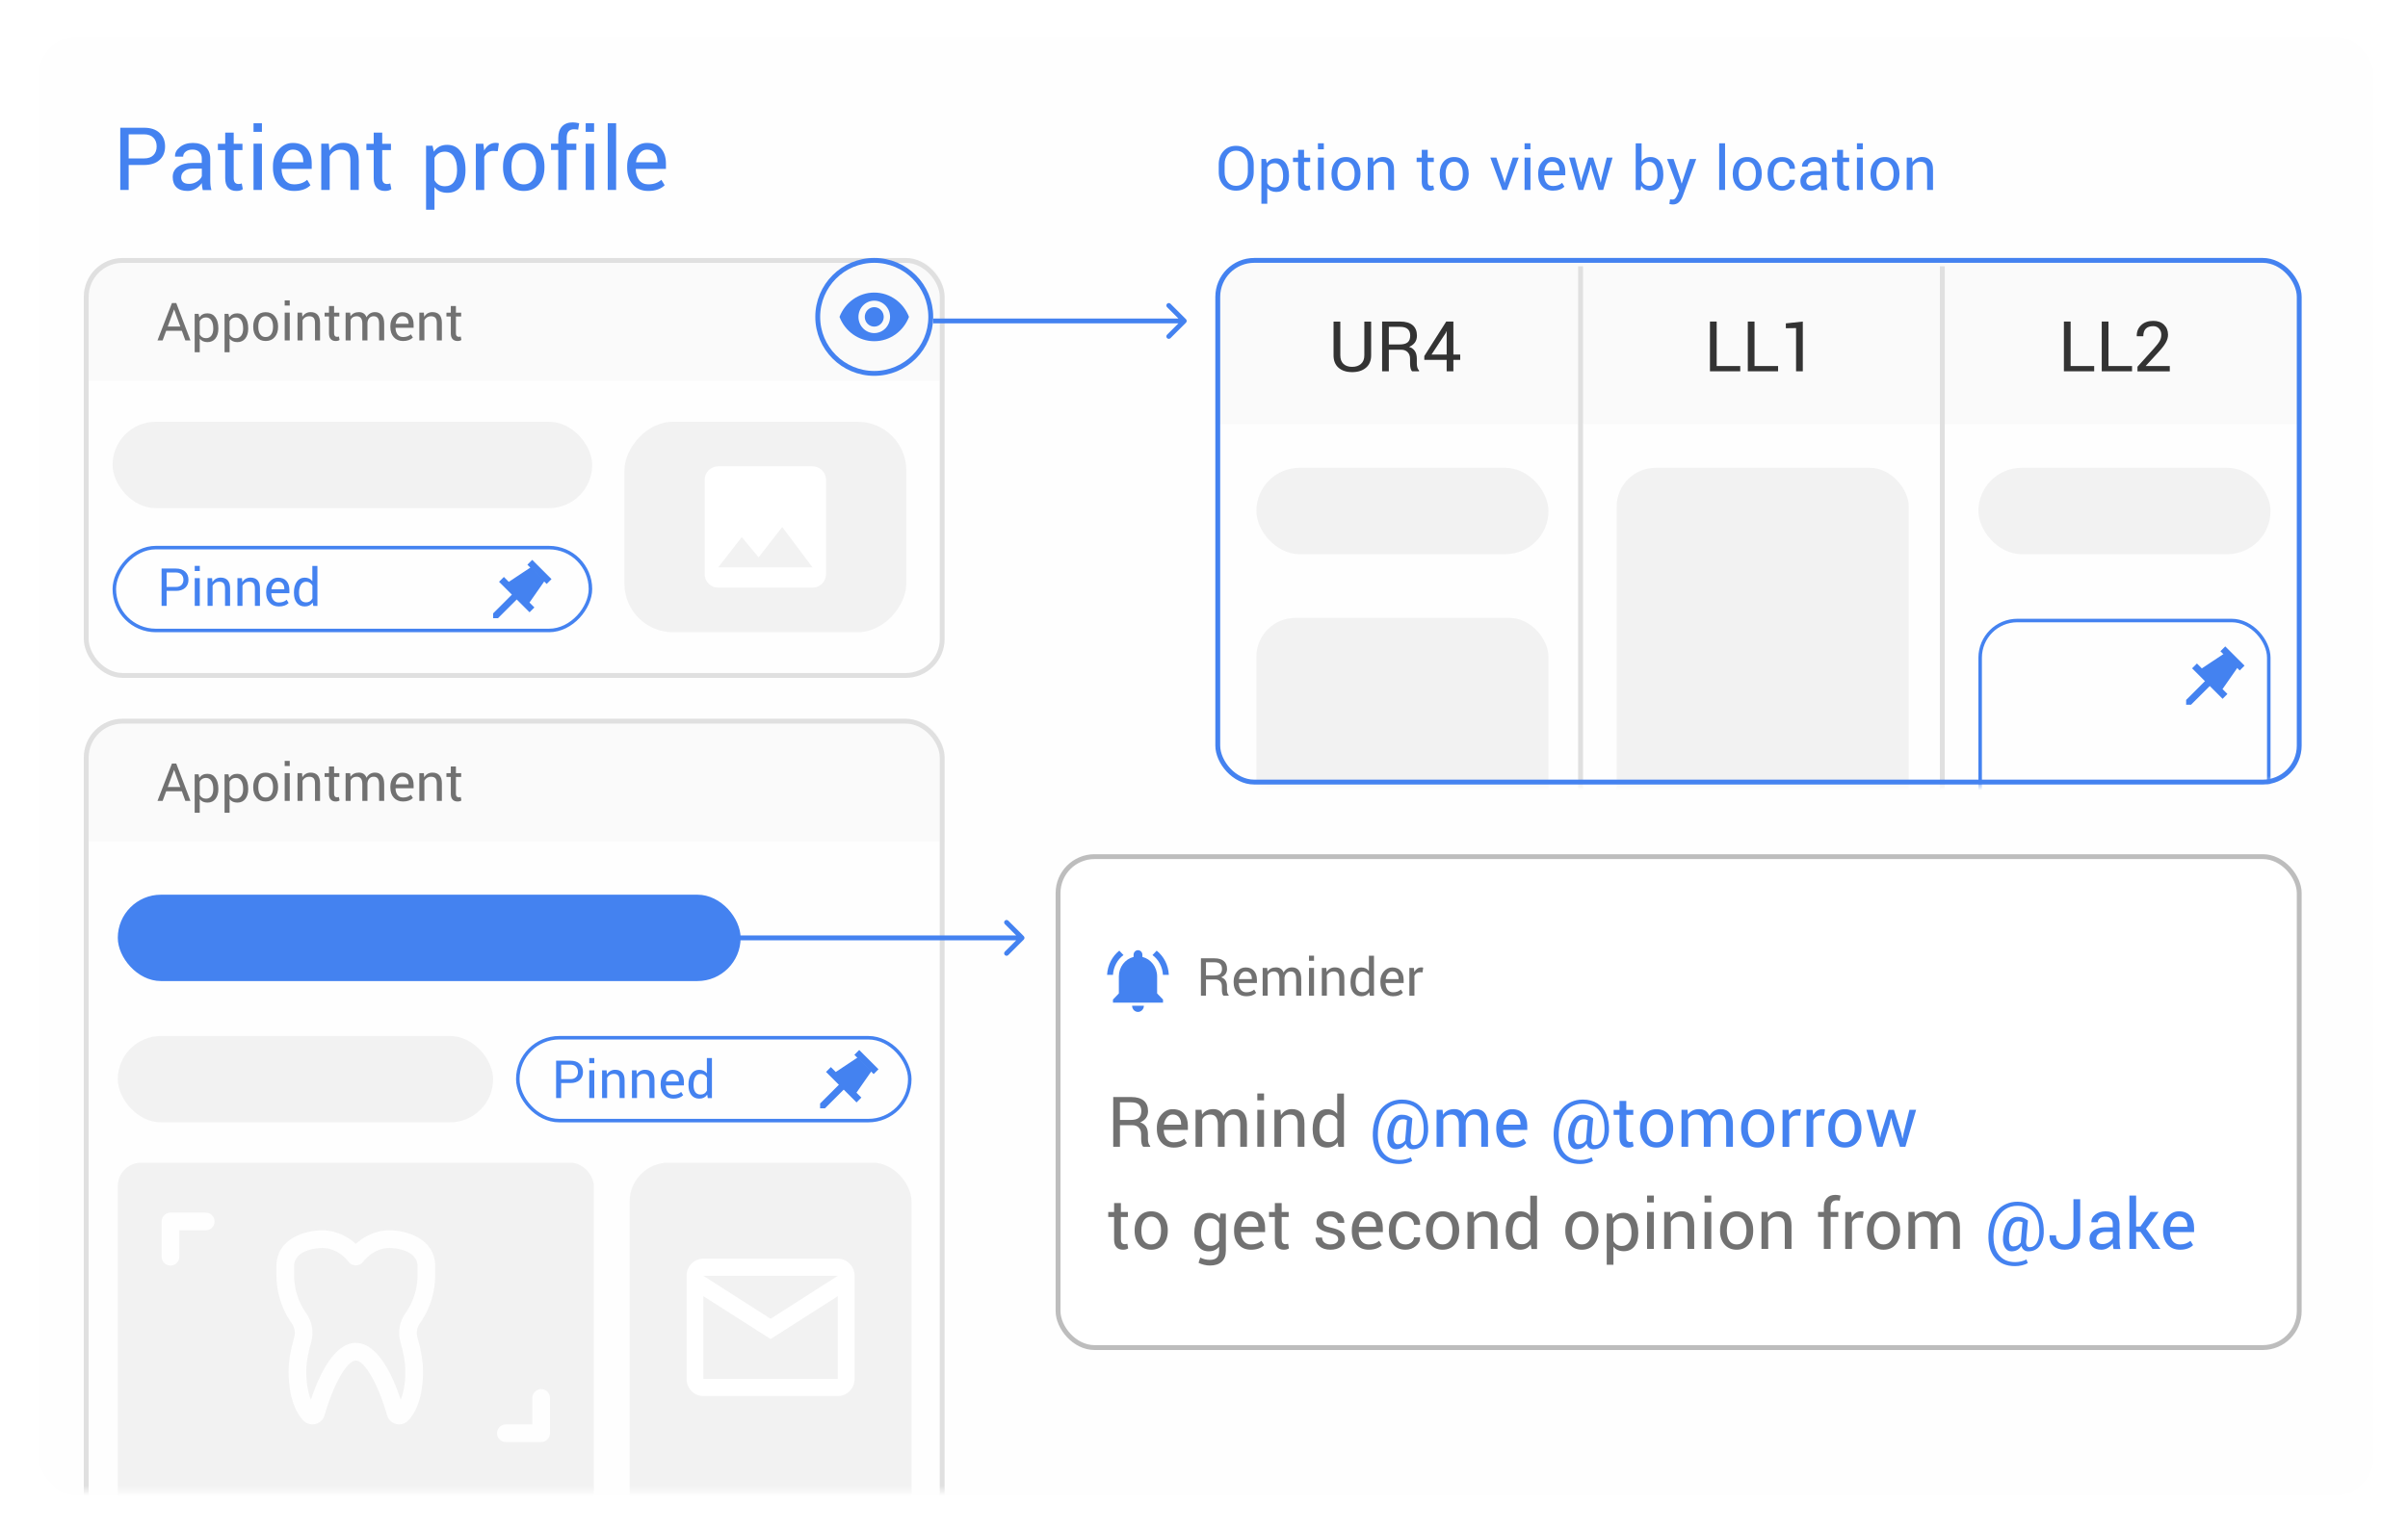 <svg width="495" height="315" viewBox="0 0 495 315" fill="none" xmlns="http://www.w3.org/2000/svg">
<g filter="url(#filter0_d)">
<rect x="6.94" y="6.522" width="480" height="300" rx="8" fill="#FEFEFE"/>
</g>
<rect x="217.5" y="176.146" width="255.14" height="100.949" rx="7.5" fill="white" stroke="#BDBDBD"/>
<path d="M233.93 208.077C234.015 208.077 234.094 208.077 234.172 208.052C234.566 207.963 234.893 207.683 235.044 207.303C235.105 207.15 235.141 206.979 235.141 206.808H232.72C232.72 207.144 232.847 207.467 233.074 207.705C233.301 207.943 233.609 208.077 233.93 208.077ZM237.865 200.779C237.865 198.83 236.569 197.199 234.838 196.768V196.336C234.838 196.084 234.743 195.842 234.572 195.663C234.402 195.485 234.171 195.384 233.93 195.384C233.69 195.384 233.459 195.485 233.288 195.663C233.118 195.842 233.022 196.084 233.022 196.336V196.768C231.285 197.199 229.996 198.83 229.996 200.779V204.269L228.786 205.538V206.173H239.075V205.538L237.865 204.269V200.779ZM239.057 200.461H240.268C240.177 198.424 239.221 196.635 237.774 195.479L236.908 196.387C238.143 197.288 238.966 198.78 239.057 200.461ZM230.952 196.387L230.087 195.479C228.64 196.635 227.684 198.424 227.575 200.461H228.786C228.894 198.78 229.718 197.288 230.952 196.387Z" fill="#4482F0"/>
<path d="M249.839 201.403H247.906V204.731H246.868V197.055H249.646C250.49 197.055 251.132 197.24 251.573 197.612C252.015 197.983 252.236 198.526 252.236 199.24C252.236 200.037 251.833 200.612 251.029 200.963C251.822 201.221 252.218 201.824 252.218 202.774V203.494C252.218 204.018 252.335 204.387 252.57 204.602V204.731H251.497C251.282 204.539 251.175 204.125 251.175 203.489V202.785C251.175 202.367 251.054 202.033 250.812 201.783C250.57 201.53 250.245 201.403 249.839 201.403ZM247.906 197.869V200.588H249.54C250.126 200.588 250.548 200.479 250.806 200.26C251.068 200.037 251.198 199.694 251.198 199.229C251.198 198.323 250.681 197.869 249.646 197.869H247.906ZM257.333 201.186C257.333 200.756 257.222 200.41 256.999 200.149C256.777 199.883 256.456 199.75 256.038 199.75C255.695 199.75 255.398 199.895 255.148 200.184C254.902 200.473 254.749 200.842 254.691 201.291L254.702 201.321H257.333V201.186ZM256.197 204.854C255.404 204.854 254.771 204.592 254.298 204.069C253.829 203.545 253.595 202.856 253.595 202V201.766C253.595 200.965 253.833 200.293 254.31 199.75C254.79 199.203 255.366 198.93 256.038 198.93C256.796 198.93 257.374 199.158 257.773 199.615C258.175 200.069 258.376 200.692 258.376 201.485V202.135H254.673L254.656 202.158C254.667 202.721 254.808 203.176 255.077 203.524C255.351 203.867 255.724 204.039 256.197 204.039C256.861 204.039 257.4 203.852 257.814 203.477L258.224 204.151H258.218C257.741 204.619 257.068 204.854 256.197 204.854ZM260.591 204.731H259.56V199.024H260.486L260.562 199.774C260.952 199.203 261.531 198.918 262.296 198.918C263.066 198.918 263.587 199.27 263.861 199.973C264.255 199.27 264.837 198.918 265.607 198.918C266.204 198.918 266.667 199.121 266.995 199.528C267.323 199.93 267.488 200.528 267.488 201.321V204.731H266.45V201.309C266.45 200.758 266.357 200.364 266.169 200.125C265.982 199.883 265.7 199.762 265.325 199.762C264.954 199.762 264.657 199.883 264.435 200.125C264.216 200.364 264.087 200.676 264.048 201.063V204.731H262.999V201.309C262.999 200.778 262.902 200.387 262.706 200.137C262.515 199.887 262.228 199.762 261.845 199.762C261.243 199.762 260.825 200.01 260.591 200.506V204.731ZM270.118 199.024V204.731H269.081V199.024H270.118ZM270.118 196.504V197.565H269.081V196.504H270.118ZM271.718 199.024H272.644L272.72 199.873C273.115 199.237 273.679 198.918 274.413 198.918C275.038 198.918 275.517 199.102 275.849 199.469C276.181 199.832 276.347 200.385 276.347 201.127V204.731H275.31V201.151C275.31 200.655 275.212 200.299 275.017 200.084C274.822 199.869 274.517 199.762 274.103 199.762C273.806 199.762 273.542 199.832 273.312 199.973C273.081 200.114 272.896 200.313 272.755 200.571V204.731H271.718V199.024ZM277.613 201.994C277.613 201.061 277.81 200.317 278.204 199.762C278.599 199.207 279.138 198.93 279.822 198.93C280.505 198.93 281.031 199.172 281.398 199.656V196.516H282.441V204.742H281.591L281.468 204.039C281.089 204.582 280.55 204.854 279.851 204.854C279.152 204.854 278.605 204.606 278.21 204.11C277.816 203.61 277.618 202.942 277.618 202.106L277.613 201.994ZM278.661 201.994V202.106C278.661 202.703 278.781 203.17 279.019 203.506C279.261 203.842 279.624 204.01 280.109 204.01C280.695 204.01 281.128 203.742 281.409 203.207V200.547C281.12 200.031 280.691 199.774 280.12 199.774C279.632 199.774 279.267 199.973 279.025 200.371C278.782 200.766 278.661 201.307 278.661 201.994ZM287.497 201.186C287.497 200.756 287.386 200.41 287.163 200.149C286.941 199.883 286.62 199.75 286.202 199.75C285.859 199.75 285.562 199.895 285.312 200.184C285.066 200.473 284.913 200.842 284.855 201.291L284.866 201.321H287.497V201.186ZM286.361 204.854C285.568 204.854 284.935 204.592 284.462 204.069C283.993 203.545 283.759 202.856 283.759 202V201.766C283.759 200.965 283.997 200.293 284.474 199.75C284.954 199.203 285.531 198.93 286.202 198.93C286.96 198.93 287.538 199.158 287.937 199.615C288.339 200.069 288.54 200.692 288.54 201.485V202.135H284.837L284.82 202.158C284.831 202.721 284.972 203.176 285.241 203.524C285.515 203.867 285.888 204.039 286.361 204.039C287.025 204.039 287.564 203.852 287.978 203.477L288.388 204.151H288.382C287.906 204.619 287.232 204.854 286.361 204.854ZM290.755 204.737H289.718V199.03H290.644L290.743 199.862C291.091 199.233 291.564 198.918 292.161 198.918C292.302 198.918 292.435 198.938 292.56 198.977L292.419 199.949L291.886 199.914C291.351 199.914 290.974 200.162 290.755 200.658V204.737Z" fill="#717171"/>
<path d="M232.802 231.374H230.223V235.811H228.841V225.577H232.544C233.669 225.577 234.525 225.824 235.114 226.319C235.703 226.814 235.997 227.538 235.997 228.491C235.997 229.553 235.46 230.319 234.387 230.788C235.445 231.132 235.973 231.936 235.973 233.202V234.163C235.973 234.861 236.13 235.353 236.442 235.639V235.811H235.012C234.726 235.556 234.583 235.004 234.583 234.155V233.218C234.583 232.66 234.421 232.215 234.098 231.882C233.775 231.543 233.343 231.374 232.802 231.374ZM230.223 226.663V230.288H232.403C233.184 230.288 233.747 230.142 234.091 229.85C234.44 229.553 234.614 229.095 234.614 228.475C234.614 227.267 233.924 226.663 232.544 226.663H230.223ZM242.794 231.085C242.794 230.512 242.645 230.051 242.348 229.702C242.052 229.348 241.624 229.171 241.067 229.171C240.609 229.171 240.213 229.363 239.88 229.749C239.552 230.134 239.348 230.626 239.27 231.225L239.286 231.264H242.794V231.085ZM241.278 235.975C240.221 235.975 239.377 235.626 238.747 234.928C238.122 234.231 237.809 233.311 237.809 232.171V231.858C237.809 230.79 238.127 229.895 238.762 229.171C239.403 228.441 240.171 228.077 241.067 228.077C242.078 228.077 242.848 228.382 243.38 228.991C243.916 229.595 244.184 230.426 244.184 231.483V232.35H239.247L239.223 232.382C239.239 233.132 239.427 233.738 239.786 234.202C240.15 234.66 240.648 234.889 241.278 234.889C242.163 234.889 242.882 234.639 243.434 234.139L243.981 235.038H243.973C243.338 235.663 242.44 235.975 241.278 235.975ZM247.137 235.811H245.762V228.202H246.997L247.098 229.202C247.619 228.441 248.39 228.061 249.411 228.061C250.437 228.061 251.132 228.53 251.497 229.468C252.023 228.53 252.799 228.061 253.825 228.061C254.622 228.061 255.239 228.332 255.677 228.874C256.114 229.41 256.333 230.207 256.333 231.264V235.811H254.95V231.249C254.95 230.514 254.825 229.988 254.575 229.671C254.325 229.348 253.95 229.186 253.45 229.186C252.955 229.186 252.559 229.348 252.262 229.671C251.971 229.988 251.799 230.405 251.747 230.921V235.811H250.348V231.249C250.348 230.54 250.218 230.02 249.958 229.686C249.703 229.353 249.32 229.186 248.809 229.186C248.007 229.186 247.45 229.517 247.137 230.178V235.811ZM259.841 228.202V235.811H258.458V228.202H259.841ZM259.841 224.843V226.257H258.458V224.843H259.841ZM261.973 228.202H263.208L263.309 229.335C263.835 228.486 264.588 228.061 265.567 228.061C266.4 228.061 267.038 228.306 267.481 228.796C267.924 229.28 268.145 230.017 268.145 231.007V235.811H266.762V231.038C266.762 230.376 266.632 229.902 266.372 229.616C266.111 229.33 265.705 229.186 265.153 229.186C264.757 229.186 264.406 229.28 264.098 229.468C263.791 229.655 263.544 229.921 263.356 230.264V235.811H261.973V228.202ZM269.833 232.163C269.833 230.918 270.096 229.926 270.622 229.186C271.148 228.447 271.867 228.077 272.778 228.077C273.69 228.077 274.39 228.4 274.88 229.046V224.858H276.27V235.827H275.137L274.973 234.889C274.468 235.613 273.749 235.975 272.817 235.975C271.885 235.975 271.156 235.645 270.63 234.983C270.104 234.316 269.841 233.426 269.841 232.311L269.833 232.163ZM271.231 232.163V232.311C271.231 233.108 271.39 233.731 271.708 234.178C272.031 234.626 272.515 234.85 273.161 234.85C273.942 234.85 274.52 234.494 274.895 233.78V230.233C274.51 229.546 273.937 229.202 273.177 229.202C272.525 229.202 272.038 229.468 271.716 229.999C271.393 230.525 271.231 231.246 271.231 232.163ZM229.02 247.382H230.419V249.218H231.856V250.249H230.419V254.866C230.419 255.512 230.687 255.835 231.223 255.835C231.39 255.835 231.562 255.803 231.739 255.741L231.919 256.686C231.669 256.879 231.317 256.975 230.864 256.975C230.281 256.975 229.828 256.801 229.505 256.452C229.182 256.103 229.02 255.574 229.02 254.866V250.249H227.817V249.218H229.02V247.382ZM234.63 252.952V253.108C234.63 253.952 234.802 254.626 235.145 255.132C235.494 255.637 235.994 255.889 236.645 255.889C237.296 255.889 237.796 255.637 238.145 255.132C238.494 254.621 238.669 253.947 238.669 253.108V252.952C238.669 252.124 238.492 251.455 238.137 250.944C237.788 250.428 237.288 250.171 236.637 250.171C235.992 250.171 235.494 250.428 235.145 250.944C234.802 251.455 234.63 252.124 234.63 252.952ZM233.239 253.108V252.952C233.239 251.806 233.546 250.874 234.161 250.155C234.775 249.436 235.604 249.077 236.645 249.077C237.687 249.077 238.515 249.436 239.13 250.155C239.744 250.869 240.052 251.801 240.052 252.952V253.108C240.052 254.264 239.744 255.199 239.13 255.913C238.52 256.621 237.692 256.975 236.645 256.975C235.604 256.975 234.775 256.619 234.161 255.905C233.546 255.191 233.239 254.259 233.239 253.108ZM245.512 253.639V253.491C245.512 252.246 245.781 251.254 246.317 250.514C246.854 249.775 247.593 249.405 248.536 249.405C249.484 249.405 250.21 249.783 250.716 250.538L250.887 249.546H251.989V257.194C251.989 258.173 251.705 258.923 251.137 259.444C250.575 259.965 249.757 260.225 248.684 260.225C248.315 260.225 247.919 260.173 247.497 260.069C247.075 259.97 246.703 259.835 246.38 259.663L246.731 258.585C246.981 258.725 247.281 258.84 247.63 258.928C247.984 259.017 248.33 259.061 248.669 259.061C249.341 259.061 249.83 258.91 250.137 258.608C250.45 258.306 250.606 257.835 250.606 257.194V256.335C250.101 256.981 249.393 257.303 248.481 257.303C247.575 257.303 246.854 256.97 246.317 256.303C245.781 255.632 245.512 254.744 245.512 253.639ZM246.895 253.491V253.639C246.895 254.426 247.059 255.046 247.387 255.499C247.721 255.952 248.21 256.178 248.856 256.178C249.648 256.178 250.234 255.814 250.614 255.085V251.585C250.218 250.882 249.637 250.53 248.872 250.53C248.226 250.53 247.734 250.798 247.395 251.335C247.062 251.866 246.895 252.585 246.895 253.491ZM258.669 252.085C258.669 251.512 258.52 251.051 258.223 250.702C257.927 250.348 257.499 250.171 256.942 250.171C256.484 250.171 256.088 250.363 255.755 250.749C255.427 251.134 255.223 251.626 255.145 252.225L255.161 252.264H258.669V252.085ZM257.153 256.975C256.096 256.975 255.252 256.626 254.622 255.928C253.997 255.231 253.684 254.311 253.684 253.171V252.858C253.684 251.79 254.002 250.895 254.637 250.171C255.278 249.441 256.046 249.077 256.942 249.077C257.953 249.077 258.723 249.382 259.255 249.991C259.791 250.595 260.059 251.426 260.059 252.483V253.35H255.122L255.098 253.382C255.114 254.132 255.302 254.738 255.661 255.202C256.025 255.66 256.523 255.889 257.153 255.889C258.038 255.889 258.757 255.639 259.309 255.139L259.856 256.038H259.848C259.213 256.663 258.315 256.975 257.153 256.975ZM262.067 247.382H263.466V249.218H264.903V250.249H263.466V254.866C263.466 255.512 263.734 255.835 264.27 255.835C264.437 255.835 264.609 255.803 264.786 255.741L264.966 256.686C264.716 256.879 264.364 256.975 263.911 256.975C263.328 256.975 262.874 256.801 262.552 256.452C262.229 256.103 262.067 255.574 262.067 254.866V250.249H260.864V249.218H262.067V247.382ZM273.505 255.874C273.994 255.874 274.38 255.777 274.661 255.585C274.942 255.387 275.083 255.126 275.083 254.803C275.083 254.481 274.963 254.225 274.723 254.038C274.484 253.845 274.049 253.676 273.419 253.53C272.46 253.322 271.755 253.046 271.302 252.702C270.854 252.353 270.63 251.874 270.63 251.264C270.63 250.655 270.895 250.137 271.427 249.71C271.958 249.277 272.65 249.061 273.505 249.061C274.359 249.061 275.049 249.288 275.575 249.741C276.106 250.189 276.359 250.746 276.333 251.413L276.317 251.452H274.997C274.997 251.103 274.854 250.801 274.567 250.546C274.286 250.29 273.913 250.163 273.45 250.163C272.992 250.163 272.637 250.267 272.387 250.475C272.137 250.678 272.012 250.939 272.012 251.257C272.012 251.574 272.122 251.816 272.341 251.983C272.559 252.15 272.989 252.301 273.63 252.436C274.609 252.65 275.328 252.936 275.786 253.296C276.244 253.65 276.473 254.121 276.473 254.71C276.473 255.387 276.2 255.934 275.653 256.35C275.111 256.767 274.382 256.975 273.466 256.975C272.549 256.975 271.807 256.736 271.239 256.257C270.677 255.777 270.408 255.197 270.434 254.514L270.45 254.475H271.77C271.796 254.944 271.971 255.298 272.294 255.538C272.622 255.772 273.031 255.889 273.52 255.889L273.505 255.874ZM282.872 252.085C282.872 251.512 282.723 251.051 282.427 250.702C282.13 250.348 281.703 250.171 281.145 250.171C280.687 250.171 280.291 250.363 279.958 250.749C279.63 251.134 279.427 251.626 279.348 252.225L279.364 252.264H282.872V252.085ZM281.356 256.975C280.299 256.975 279.455 256.626 278.825 255.928C278.2 255.231 277.887 254.311 277.887 253.171V252.858C277.887 251.79 278.205 250.895 278.841 250.171C279.481 249.441 280.249 249.077 281.145 249.077C282.156 249.077 282.927 249.382 283.458 249.991C283.994 250.595 284.262 251.426 284.262 252.483V253.35H279.325L279.302 253.382C279.317 254.132 279.505 254.738 279.864 255.202C280.229 255.66 280.726 255.889 281.356 255.889C282.242 255.889 282.96 255.639 283.512 255.139L284.059 256.038H284.052C283.416 256.663 282.518 256.975 281.356 256.975ZM286.903 253.171C286.903 253.988 287.054 254.634 287.356 255.108C287.684 255.629 288.208 255.889 288.927 255.889C289.395 255.889 289.802 255.746 290.145 255.46C290.489 255.173 290.661 254.827 290.661 254.421H291.903L291.919 254.468C291.945 255.129 291.656 255.712 291.052 256.218C290.447 256.723 289.739 256.975 288.927 256.975C287.843 256.975 287.002 256.624 286.403 255.921C285.804 255.218 285.505 254.301 285.505 253.171V252.874C285.505 251.749 285.804 250.835 286.403 250.132C287.007 249.428 287.848 249.077 288.927 249.077C289.812 249.077 290.538 249.337 291.106 249.858C291.674 250.379 291.947 251.027 291.927 251.803L291.911 251.843H290.661C290.661 251.374 290.497 250.978 290.169 250.655C289.841 250.332 289.432 250.171 288.942 250.171C288.458 250.171 288.059 250.293 287.747 250.538C287.44 250.783 287.221 251.1 287.091 251.491C286.966 251.882 286.903 252.343 286.903 252.874V253.171ZM294.536 252.952V253.108C294.536 253.952 294.708 254.626 295.052 255.132C295.4 255.637 295.9 255.889 296.552 255.889C297.203 255.889 297.703 255.637 298.052 255.132C298.4 254.621 298.575 253.947 298.575 253.108V252.952C298.575 252.124 298.398 251.455 298.044 250.944C297.695 250.428 297.195 250.171 296.544 250.171C295.898 250.171 295.4 250.428 295.052 250.944C294.708 251.455 294.536 252.124 294.536 252.952ZM293.145 253.108V252.952C293.145 251.806 293.453 250.874 294.067 250.155C294.682 249.436 295.51 249.077 296.552 249.077C297.593 249.077 298.421 249.436 299.036 250.155C299.65 250.869 299.958 251.801 299.958 252.952V253.108C299.958 254.264 299.65 255.199 299.036 255.913C298.427 256.621 297.598 256.975 296.552 256.975C295.51 256.975 294.682 256.619 294.067 255.905C293.453 255.191 293.145 254.259 293.145 253.108ZM301.661 249.202H302.895L302.997 250.335C303.523 249.486 304.275 249.061 305.255 249.061C306.088 249.061 306.726 249.306 307.169 249.796C307.611 250.28 307.833 251.017 307.833 252.007V256.811H306.45V252.038C306.45 251.376 306.32 250.902 306.059 250.616C305.799 250.33 305.393 250.186 304.841 250.186C304.445 250.186 304.093 250.28 303.786 250.468C303.479 250.655 303.231 250.921 303.044 251.264V256.811H301.661V249.202ZM309.52 253.163C309.52 251.918 309.783 250.926 310.309 250.186C310.835 249.447 311.554 249.077 312.466 249.077C313.377 249.077 314.078 249.4 314.567 250.046V245.858H315.958V256.827H314.825L314.661 255.889C314.156 256.613 313.437 256.975 312.505 256.975C311.572 256.975 310.843 256.645 310.317 255.983C309.791 255.316 309.528 254.426 309.528 253.311L309.52 253.163ZM310.919 253.163V253.311C310.919 254.108 311.078 254.731 311.395 255.178C311.718 255.626 312.203 255.85 312.848 255.85C313.63 255.85 314.208 255.494 314.583 254.78V251.233C314.197 250.546 313.624 250.202 312.864 250.202C312.213 250.202 311.726 250.468 311.403 250.999C311.08 251.525 310.919 252.246 310.919 253.163ZM323.161 252.952V253.108C323.161 253.952 323.333 254.626 323.677 255.132C324.025 255.637 324.525 255.889 325.177 255.889C325.828 255.889 326.328 255.637 326.677 255.132C327.025 254.621 327.2 253.947 327.2 253.108V252.952C327.2 252.124 327.023 251.455 326.669 250.944C326.32 250.428 325.82 250.171 325.169 250.171C324.523 250.171 324.025 250.428 323.677 250.944C323.333 251.455 323.161 252.124 323.161 252.952ZM321.77 253.108V252.952C321.77 251.806 322.078 250.874 322.692 250.155C323.307 249.436 324.135 249.077 325.177 249.077C326.218 249.077 327.046 249.436 327.661 250.155C328.275 250.869 328.583 251.801 328.583 252.952V253.108C328.583 254.264 328.275 255.199 327.661 255.913C327.052 256.621 326.223 256.975 325.177 256.975C324.135 256.975 323.307 256.619 322.692 255.905C322.078 255.191 321.77 254.259 321.77 253.108ZM336.77 253.475V253.624C336.77 254.733 336.505 255.621 335.973 256.288C335.447 256.949 334.723 257.28 333.802 257.28C332.88 257.28 332.169 256.968 331.669 256.343V260.061H330.286V249.53H331.348L331.567 250.514C332.072 249.764 332.802 249.389 333.755 249.389C334.713 249.389 335.455 249.759 335.981 250.499C336.507 251.233 336.77 252.225 336.77 253.475ZM335.38 253.624V253.475C335.38 252.58 335.205 251.863 334.856 251.327C334.512 250.785 334.018 250.514 333.372 250.514C332.606 250.514 332.038 250.85 331.669 251.522V255.202C332.033 255.869 332.606 256.202 333.387 256.202C334.028 256.202 334.52 255.968 334.864 255.499C335.208 255.03 335.38 254.405 335.38 253.624ZM339.966 249.202V256.811H338.583V249.202H339.966ZM339.966 245.843V247.257H338.583V245.843H339.966ZM342.098 249.202H343.333L343.434 250.335C343.96 249.486 344.713 249.061 345.692 249.061C346.525 249.061 347.163 249.306 347.606 249.796C348.049 250.28 348.27 251.017 348.27 252.007V256.811H346.887V252.038C346.887 251.376 346.757 250.902 346.497 250.616C346.236 250.33 345.83 250.186 345.278 250.186C344.882 250.186 344.531 250.28 344.223 250.468C343.916 250.655 343.669 250.921 343.481 251.264V256.811H342.098V249.202ZM351.778 249.202V256.811H350.395V249.202H351.778ZM351.778 245.843V247.257H350.395V245.843H351.778ZM354.973 252.952V253.108C354.973 253.952 355.145 254.626 355.489 255.132C355.838 255.637 356.338 255.889 356.989 255.889C357.64 255.889 358.14 255.637 358.489 255.132C358.838 254.621 359.012 253.947 359.012 253.108V252.952C359.012 252.124 358.835 251.455 358.481 250.944C358.132 250.428 357.632 250.171 356.981 250.171C356.335 250.171 355.838 250.428 355.489 250.944C355.145 251.455 354.973 252.124 354.973 252.952ZM353.583 253.108V252.952C353.583 251.806 353.89 250.874 354.505 250.155C355.119 249.436 355.947 249.077 356.989 249.077C358.031 249.077 358.859 249.436 359.473 250.155C360.088 250.869 360.395 251.801 360.395 252.952V253.108C360.395 254.264 360.088 255.199 359.473 255.913C358.864 256.621 358.036 256.975 356.989 256.975C355.947 256.975 355.119 256.619 354.505 255.905C353.89 255.191 353.583 254.259 353.583 253.108ZM362.098 249.202H363.333L363.434 250.335C363.96 249.486 364.713 249.061 365.692 249.061C366.525 249.061 367.163 249.306 367.606 249.796C368.049 250.28 368.27 251.017 368.27 252.007V256.811H366.887V252.038C366.887 251.376 366.757 250.902 366.497 250.616C366.236 250.33 365.83 250.186 365.278 250.186C364.882 250.186 364.531 250.28 364.223 250.468C363.916 250.655 363.669 250.921 363.481 251.264V256.811H362.098V249.202ZM376.309 256.811H374.919V250.233H373.723V249.202H374.919V248.241C374.919 247.428 375.127 246.801 375.544 246.358C375.966 245.915 376.559 245.694 377.325 245.694C377.591 245.694 377.934 245.744 378.356 245.843L378.184 246.897C377.986 246.85 377.76 246.827 377.505 246.827C376.708 246.827 376.309 247.298 376.309 248.241V249.202H377.887V250.233H376.309V256.811ZM380.7 256.819H379.317V249.21H380.552L380.684 250.319C381.148 249.481 381.778 249.061 382.575 249.061C382.762 249.061 382.94 249.087 383.106 249.139L382.919 250.436L382.208 250.389C381.494 250.389 380.992 250.72 380.7 251.382V256.819ZM385.177 252.952V253.108C385.177 253.952 385.348 254.626 385.692 255.132C386.041 255.637 386.541 255.889 387.192 255.889C387.843 255.889 388.343 255.637 388.692 255.132C389.041 254.621 389.216 253.947 389.216 253.108V252.952C389.216 252.124 389.038 251.455 388.684 250.944C388.335 250.428 387.835 250.171 387.184 250.171C386.538 250.171 386.041 250.428 385.692 250.944C385.348 251.455 385.177 252.124 385.177 252.952ZM383.786 253.108V252.952C383.786 251.806 384.093 250.874 384.708 250.155C385.322 249.436 386.15 249.077 387.192 249.077C388.234 249.077 389.062 249.436 389.677 250.155C390.291 250.869 390.598 251.801 390.598 252.952V253.108C390.598 254.264 390.291 255.199 389.677 255.913C389.067 256.621 388.239 256.975 387.192 256.975C386.15 256.975 385.322 256.619 384.708 255.905C384.093 255.191 383.786 254.259 383.786 253.108ZM393.684 256.811H392.309V249.202H393.544L393.645 250.202C394.166 249.441 394.937 249.061 395.958 249.061C396.984 249.061 397.679 249.53 398.044 250.468C398.57 249.53 399.346 249.061 400.372 249.061C401.169 249.061 401.786 249.332 402.223 249.874C402.661 250.41 402.88 251.207 402.88 252.264V256.811H401.497V252.249C401.497 251.514 401.372 250.988 401.122 250.671C400.872 250.348 400.497 250.186 399.997 250.186C399.502 250.186 399.106 250.348 398.809 250.671C398.518 250.988 398.346 251.405 398.294 251.921V256.811H396.895V252.249C396.895 251.54 396.765 251.02 396.505 250.686C396.249 250.353 395.867 250.186 395.356 250.186C394.554 250.186 393.997 250.517 393.684 251.178V256.811Z" fill="#717171"/>
<path d="M287.348 235.288C287.984 235.288 288.489 235.025 288.864 234.499C288.859 234.384 288.867 234.254 288.887 234.108L289.216 230.319C288.929 230.199 288.658 230.139 288.403 230.139L288.395 230.147C287.817 230.147 287.372 230.4 287.059 230.905C286.747 231.41 286.544 232.191 286.45 233.249C286.346 234.608 286.645 235.288 287.348 235.288ZM290.387 236.311C290.044 236.311 289.749 236.215 289.505 236.022C289.26 235.83 289.083 235.553 288.973 235.194C288.51 235.939 287.83 236.311 286.934 236.311C286.346 236.311 285.89 236.03 285.567 235.468C285.249 234.9 285.132 234.158 285.216 233.241C285.32 232.027 285.64 231.053 286.177 230.319C286.713 229.585 287.369 229.218 288.145 229.218C288.614 229.218 288.994 229.272 289.286 229.382C289.583 229.491 289.924 229.684 290.309 229.96L290.286 229.991H290.325L289.966 234.108C289.893 235.009 290.135 235.46 290.692 235.46C291.265 235.46 291.726 235.199 292.075 234.678C292.424 234.158 292.617 233.475 292.653 232.632C292.726 230.809 292.385 229.405 291.63 228.421C290.874 227.436 289.716 226.944 288.153 226.944C287.2 226.944 286.359 227.189 285.63 227.678C284.906 228.168 284.338 228.856 283.927 229.741C283.52 230.621 283.296 231.642 283.255 232.803C283.171 234.585 283.523 235.983 284.309 236.999C285.096 238.014 286.226 238.522 287.7 238.522C288.111 238.522 288.528 238.473 288.95 238.374C289.372 238.275 289.729 238.142 290.02 237.975L290.294 238.725C289.981 238.918 289.585 239.069 289.106 239.178C288.627 239.293 288.148 239.35 287.669 239.35C285.882 239.35 284.502 238.767 283.528 237.6C282.559 236.439 282.119 234.84 282.208 232.803C282.255 231.814 282.429 230.905 282.731 230.077C283.033 229.249 283.44 228.543 283.95 227.96C284.46 227.371 285.078 226.915 285.802 226.593C286.531 226.264 287.328 226.1 288.192 226.1C289.369 226.1 290.372 226.363 291.2 226.889C292.028 227.415 292.643 228.168 293.044 229.147C293.45 230.126 293.627 231.288 293.575 232.632C293.533 233.684 293.252 234.548 292.731 235.225C292.476 235.564 292.148 235.83 291.747 236.022C291.346 236.215 290.893 236.311 290.387 236.311ZM296.684 235.811H295.309V228.202H296.544L296.645 229.202C297.166 228.441 297.937 228.061 298.958 228.061C299.984 228.061 300.679 228.53 301.044 229.468C301.57 228.53 302.346 228.061 303.372 228.061C304.169 228.061 304.786 228.332 305.223 228.874C305.661 229.41 305.88 230.207 305.88 231.264V235.811H304.497V231.249C304.497 230.514 304.372 229.988 304.122 229.671C303.872 229.348 303.497 229.186 302.997 229.186C302.502 229.186 302.106 229.348 301.809 229.671C301.518 229.988 301.346 230.405 301.294 230.921V235.811H299.895V231.249C299.895 230.54 299.765 230.02 299.505 229.686C299.249 229.353 298.867 229.186 298.356 229.186C297.554 229.186 296.997 229.517 296.684 230.178V235.811ZM312.559 231.085C312.559 230.512 312.411 230.051 312.114 229.702C311.817 229.348 311.39 229.171 310.833 229.171C310.374 229.171 309.979 229.363 309.645 229.749C309.317 230.134 309.114 230.626 309.036 231.225L309.052 231.264H312.559V231.085ZM311.044 235.975C309.986 235.975 309.143 235.626 308.512 234.928C307.887 234.231 307.575 233.311 307.575 232.171V231.858C307.575 230.79 307.893 229.895 308.528 229.171C309.169 228.441 309.937 228.077 310.833 228.077C311.843 228.077 312.614 228.382 313.145 228.991C313.682 229.595 313.95 230.426 313.95 231.483V232.35H309.012L308.989 232.382C309.005 233.132 309.192 233.738 309.552 234.202C309.916 234.66 310.413 234.889 311.044 234.889C311.929 234.889 312.648 234.639 313.2 234.139L313.747 235.038H313.739C313.104 235.663 312.205 235.975 311.044 235.975ZM324.52 235.288C325.156 235.288 325.661 235.025 326.036 234.499C326.031 234.384 326.038 234.254 326.059 234.108L326.387 230.319C326.101 230.199 325.83 230.139 325.575 230.139L325.567 230.147C324.989 230.147 324.544 230.4 324.231 230.905C323.919 231.41 323.716 232.191 323.622 233.249C323.518 234.608 323.817 235.288 324.52 235.288ZM327.559 236.311C327.216 236.311 326.921 236.215 326.677 236.022C326.432 235.83 326.255 235.553 326.145 235.194C325.682 235.939 325.002 236.311 324.106 236.311C323.518 236.311 323.062 236.03 322.739 235.468C322.421 234.9 322.304 234.158 322.387 233.241C322.492 232.027 322.812 231.053 323.348 230.319C323.885 229.585 324.541 229.218 325.317 229.218C325.786 229.218 326.166 229.272 326.458 229.382C326.755 229.491 327.096 229.684 327.481 229.96L327.458 229.991H327.497L327.137 234.108C327.065 235.009 327.307 235.46 327.864 235.46C328.437 235.46 328.898 235.199 329.247 234.678C329.596 234.158 329.788 233.475 329.825 232.632C329.898 230.809 329.557 229.405 328.802 228.421C328.046 227.436 326.887 226.944 325.325 226.944C324.372 226.944 323.531 227.189 322.802 227.678C322.078 228.168 321.51 228.856 321.098 229.741C320.692 230.621 320.468 231.642 320.427 232.803C320.343 234.585 320.695 235.983 321.481 236.999C322.268 238.014 323.398 238.522 324.872 238.522C325.283 238.522 325.7 238.473 326.122 238.374C326.544 238.275 326.9 238.142 327.192 237.975L327.466 238.725C327.153 238.918 326.757 239.069 326.278 239.178C325.799 239.293 325.32 239.35 324.841 239.35C323.054 239.35 321.674 238.767 320.7 237.6C319.731 236.439 319.291 234.84 319.38 232.803C319.427 231.814 319.601 230.905 319.903 230.077C320.205 229.249 320.611 228.543 321.122 227.96C321.632 227.371 322.249 226.915 322.973 226.593C323.703 226.264 324.499 226.1 325.364 226.1C326.541 226.1 327.544 226.363 328.372 226.889C329.2 227.415 329.815 228.168 330.216 229.147C330.622 230.126 330.799 231.288 330.747 232.632C330.705 233.684 330.424 234.548 329.903 235.225C329.648 235.564 329.32 235.83 328.919 236.022C328.518 236.215 328.065 236.311 327.559 236.311ZM332.911 226.382H334.309V228.218H335.747V229.249H334.309V233.866C334.309 234.512 334.578 234.835 335.114 234.835C335.281 234.835 335.453 234.803 335.63 234.741L335.809 235.686C335.559 235.879 335.208 235.975 334.755 235.975C334.171 235.975 333.718 235.801 333.395 235.452C333.072 235.103 332.911 234.574 332.911 233.866V229.249H331.708V228.218H332.911V226.382ZM338.52 231.952V232.108C338.52 232.952 338.692 233.626 339.036 234.132C339.385 234.637 339.885 234.889 340.536 234.889C341.187 234.889 341.687 234.637 342.036 234.132C342.385 233.621 342.559 232.947 342.559 232.108V231.952C342.559 231.124 342.382 230.455 342.028 229.944C341.679 229.428 341.179 229.171 340.528 229.171C339.882 229.171 339.385 229.428 339.036 229.944C338.692 230.455 338.52 231.124 338.52 231.952ZM337.13 232.108V231.952C337.13 230.806 337.437 229.874 338.052 229.155C338.666 228.436 339.494 228.077 340.536 228.077C341.578 228.077 342.406 228.436 343.02 229.155C343.635 229.869 343.942 230.801 343.942 231.952V232.108C343.942 233.264 343.635 234.199 343.02 234.913C342.411 235.621 341.583 235.975 340.536 235.975C339.494 235.975 338.666 235.619 338.052 234.905C337.437 234.191 337.13 233.259 337.13 232.108ZM347.028 235.811H345.653V228.202H346.887L346.989 229.202C347.51 228.441 348.281 228.061 349.302 228.061C350.328 228.061 351.023 228.53 351.387 229.468C351.913 228.53 352.69 228.061 353.716 228.061C354.512 228.061 355.13 228.332 355.567 228.874C356.005 229.41 356.223 230.207 356.223 231.264V235.811H354.841V231.249C354.841 230.514 354.716 229.988 354.466 229.671C354.216 229.348 353.841 229.186 353.341 229.186C352.846 229.186 352.45 229.348 352.153 229.671C351.861 229.988 351.69 230.405 351.637 230.921V235.811H350.239V231.249C350.239 230.54 350.109 230.02 349.848 229.686C349.593 229.353 349.21 229.186 348.7 229.186C347.898 229.186 347.341 229.517 347.028 230.178V235.811ZM359.302 231.952V232.108C359.302 232.952 359.473 233.626 359.817 234.132C360.166 234.637 360.666 234.889 361.317 234.889C361.968 234.889 362.468 234.637 362.817 234.132C363.166 233.621 363.341 232.947 363.341 232.108V231.952C363.341 231.124 363.163 230.455 362.809 229.944C362.46 229.428 361.96 229.171 361.309 229.171C360.663 229.171 360.166 229.428 359.817 229.944C359.473 230.455 359.302 231.124 359.302 231.952ZM357.911 232.108V231.952C357.911 230.806 358.218 229.874 358.833 229.155C359.447 228.436 360.275 228.077 361.317 228.077C362.359 228.077 363.187 228.436 363.802 229.155C364.416 229.869 364.723 230.801 364.723 231.952V232.108C364.723 233.264 364.416 234.199 363.802 234.913C363.192 235.621 362.364 235.975 361.317 235.975C360.275 235.975 359.447 235.619 358.833 234.905C358.218 234.191 357.911 233.259 357.911 232.108ZM367.809 235.819H366.427V228.21H367.661L367.794 229.319C368.257 228.481 368.887 228.061 369.684 228.061C369.872 228.061 370.049 228.087 370.216 228.139L370.028 229.436L369.317 229.389C368.604 229.389 368.101 229.72 367.809 230.382V235.819ZM372.747 235.819H371.364V228.21H372.598L372.731 229.319C373.195 228.481 373.825 228.061 374.622 228.061C374.809 228.061 374.986 228.087 375.153 228.139L374.966 229.436L374.255 229.389C373.541 229.389 373.038 229.72 372.747 230.382V235.819ZM377.223 231.952V232.108C377.223 232.952 377.395 233.626 377.739 234.132C378.088 234.637 378.588 234.889 379.239 234.889C379.89 234.889 380.39 234.637 380.739 234.132C381.088 233.621 381.262 232.947 381.262 232.108V231.952C381.262 231.124 381.085 230.455 380.731 229.944C380.382 229.428 379.882 229.171 379.231 229.171C378.585 229.171 378.088 229.428 377.739 229.944C377.395 230.455 377.223 231.124 377.223 231.952ZM375.833 232.108V231.952C375.833 230.806 376.14 229.874 376.755 229.155C377.369 228.436 378.197 228.077 379.239 228.077C380.281 228.077 381.109 228.436 381.723 229.155C382.338 229.869 382.645 230.801 382.645 231.952V232.108C382.645 233.264 382.338 234.199 381.723 234.913C381.114 235.621 380.286 235.975 379.239 235.975C378.197 235.975 377.369 235.619 376.755 234.905C376.14 234.191 375.833 233.259 375.833 232.108ZM385.036 228.202L386.294 233.038L386.458 233.96H386.497L386.692 233.038L388.216 228.202H389.325L390.848 233.038L391.067 234.069H391.114L391.317 233.038L392.512 228.202H393.887L391.677 235.811H390.559L389.091 231.178L388.778 229.882L388.731 229.889L388.434 231.178L386.981 235.811H385.864L383.661 228.202H385.036ZM413.895 256.288C414.531 256.288 415.036 256.025 415.411 255.499C415.406 255.384 415.413 255.254 415.434 255.108L415.762 251.319C415.476 251.199 415.205 251.139 414.95 251.139L414.942 251.147C414.364 251.147 413.919 251.4 413.606 251.905C413.294 252.41 413.091 253.191 412.997 254.249C412.893 255.608 413.192 256.288 413.895 256.288ZM416.934 257.311C416.591 257.311 416.296 257.215 416.052 257.022C415.807 256.83 415.63 256.553 415.52 256.194C415.057 256.939 414.377 257.311 413.481 257.311C412.893 257.311 412.437 257.03 412.114 256.468C411.796 255.9 411.679 255.158 411.762 254.241C411.867 253.027 412.187 252.053 412.723 251.319C413.26 250.585 413.916 250.218 414.692 250.218C415.161 250.218 415.541 250.272 415.833 250.382C416.13 250.491 416.471 250.684 416.856 250.96L416.833 250.991H416.872L416.512 255.108C416.44 256.009 416.682 256.46 417.239 256.46C417.812 256.46 418.273 256.199 418.622 255.678C418.971 255.158 419.163 254.475 419.2 253.632C419.273 251.809 418.932 250.405 418.177 249.421C417.421 248.436 416.262 247.944 414.7 247.944C413.747 247.944 412.906 248.189 412.177 248.678C411.453 249.168 410.885 249.856 410.473 250.741C410.067 251.621 409.843 252.642 409.802 253.803C409.718 255.585 410.07 256.983 410.856 257.999C411.643 259.014 412.773 259.522 414.247 259.522C414.658 259.522 415.075 259.473 415.497 259.374C415.919 259.275 416.275 259.142 416.567 258.975L416.841 259.725C416.528 259.918 416.132 260.069 415.653 260.178C415.174 260.293 414.695 260.35 414.216 260.35C412.429 260.35 411.049 259.767 410.075 258.6C409.106 257.439 408.666 255.84 408.755 253.803C408.802 252.814 408.976 251.905 409.278 251.077C409.58 250.249 409.986 249.543 410.497 248.96C411.007 248.371 411.624 247.915 412.348 247.593C413.078 247.264 413.874 247.1 414.739 247.1C415.916 247.1 416.919 247.363 417.747 247.889C418.575 248.415 419.19 249.168 419.591 250.147C419.997 251.126 420.174 252.288 420.122 253.632C420.08 254.684 419.799 255.548 419.278 256.225C419.023 256.564 418.695 256.83 418.294 257.022C417.893 257.215 417.44 257.311 416.934 257.311ZM426.223 253.991V246.593H427.614V253.991C427.614 254.902 427.328 255.629 426.755 256.171C426.182 256.707 425.408 256.975 424.434 256.975C423.466 256.975 422.695 256.723 422.122 256.218C421.554 255.712 421.281 254.991 421.302 254.053L421.317 254.007H422.645C422.645 254.632 422.804 255.103 423.122 255.421C423.44 255.733 423.874 255.889 424.427 255.889C424.984 255.889 425.421 255.718 425.739 255.374C426.062 255.03 426.223 254.569 426.223 253.991ZM431.966 256.975C431.174 256.975 430.57 256.775 430.153 256.374C429.736 255.973 429.528 255.41 429.528 254.686C429.528 253.962 429.82 253.395 430.403 252.983C430.986 252.572 431.788 252.366 432.809 252.366H434.309V251.616C434.309 251.168 434.171 250.816 433.895 250.561C433.624 250.301 433.255 250.171 432.786 250.171C432.322 250.171 431.95 250.283 431.669 250.507C431.387 250.725 431.247 250.999 431.247 251.327H429.927L429.911 251.288C429.885 250.715 430.15 250.205 430.708 249.757C431.27 249.303 431.984 249.077 432.848 249.077C433.718 249.077 434.411 249.301 434.927 249.749C435.442 250.191 435.7 250.819 435.7 251.632V255.296C435.7 255.884 435.765 256.395 435.895 256.827H434.466C434.367 256.343 434.315 255.962 434.309 255.686C434.038 256.072 433.695 256.384 433.278 256.624C432.867 256.858 432.429 256.975 431.966 256.975ZM430.927 254.718H430.919C430.919 255.061 431.025 255.33 431.239 255.522C431.453 255.715 431.783 255.811 432.231 255.811C432.679 255.811 433.106 255.686 433.512 255.436C433.924 255.181 434.192 254.884 434.317 254.546V253.303H432.77C432.218 253.303 431.773 253.441 431.434 253.718C431.096 253.988 430.927 254.322 430.927 254.718ZM439.114 253.303V256.811H437.731V245.843H439.114V252.202H439.997L442.083 249.202H443.739L441.137 252.663L444.114 256.811H442.481L440.012 253.303H439.114ZM449.637 252.085C449.637 251.512 449.489 251.051 449.192 250.702C448.895 250.348 448.468 250.171 447.911 250.171C447.453 250.171 447.057 250.363 446.723 250.749C446.395 251.134 446.192 251.626 446.114 252.225L446.13 252.264H449.637V252.085ZM448.122 256.975C447.065 256.975 446.221 256.626 445.591 255.928C444.966 255.231 444.653 254.311 444.653 253.171V252.858C444.653 251.79 444.971 250.895 445.606 250.171C446.247 249.441 447.015 249.077 447.911 249.077C448.921 249.077 449.692 249.382 450.223 249.991C450.76 250.595 451.028 251.426 451.028 252.483V253.35H446.091L446.067 253.382C446.083 254.132 446.27 254.738 446.63 255.202C446.994 255.66 447.492 255.889 448.122 255.889C449.007 255.889 449.726 255.639 450.278 255.139L450.825 256.038H450.817C450.182 256.663 449.283 256.975 448.122 256.975Z" fill="#4482F0"/>
<path d="M26.451 27.624V32.575H29.615C30.462 32.575 31.103 32.35 31.539 31.901C31.982 31.452 32.203 30.856 32.203 30.114C32.203 29.372 31.982 28.773 31.539 28.317C31.096 27.855 30.455 27.624 29.615 27.624H26.451ZM29.615 33.923H26.451V39.059H24.723V26.267H29.615C30.969 26.267 32.027 26.615 32.789 27.311C33.551 28.002 33.932 28.936 33.932 30.114C33.932 31.286 33.551 32.214 32.789 32.897C32.034 33.581 30.976 33.923 29.615 33.923ZM38.551 39.264C37.561 39.264 36.806 39.014 36.285 38.513C35.764 38.011 35.504 37.308 35.504 36.403C35.504 35.498 35.868 34.789 36.598 34.274C37.327 33.76 38.329 33.503 39.605 33.503H41.48V32.565C41.48 32.005 41.308 31.566 40.963 31.247C40.624 30.921 40.162 30.759 39.576 30.759C38.997 30.759 38.531 30.899 38.18 31.179C37.828 31.452 37.652 31.794 37.652 32.204H36.002L35.982 32.155C35.95 31.439 36.282 30.801 36.978 30.241C37.682 29.675 38.574 29.392 39.654 29.392C40.742 29.392 41.607 29.671 42.252 30.231C42.897 30.785 43.219 31.569 43.219 32.585V37.165C43.219 37.901 43.3 38.539 43.463 39.079H41.676C41.552 38.474 41.487 37.998 41.48 37.653C41.142 38.135 40.712 38.526 40.191 38.825C39.677 39.118 39.13 39.264 38.551 39.264ZM37.252 36.442H37.242C37.242 36.872 37.376 37.207 37.643 37.448C37.91 37.689 38.323 37.809 38.883 37.809C39.443 37.809 39.977 37.653 40.484 37.341C40.999 37.022 41.334 36.651 41.49 36.227V34.675H39.557C38.867 34.675 38.31 34.847 37.887 35.192C37.464 35.531 37.252 35.947 37.252 36.442ZM46.295 27.272H48.043V29.567H49.84V30.856H48.043V36.628C48.043 37.435 48.378 37.839 49.049 37.839C49.257 37.839 49.472 37.8 49.693 37.722L49.918 38.903C49.605 39.144 49.166 39.264 48.6 39.264C47.87 39.264 47.304 39.046 46.9 38.61C46.497 38.174 46.295 37.513 46.295 36.628V30.856H44.791V29.567H46.295V27.272ZM53.844 29.548V39.059H52.115V29.548H53.844ZM53.844 25.349V27.116H52.115V25.349H53.844ZM62.34 33.151C62.34 32.435 62.154 31.859 61.783 31.423C61.412 30.98 60.878 30.759 60.182 30.759C59.609 30.759 59.114 31 58.697 31.481C58.287 31.963 58.033 32.578 57.935 33.327L57.955 33.376H62.34V33.151ZM60.445 39.264C59.124 39.264 58.069 38.828 57.281 37.956C56.5 37.084 56.109 35.934 56.109 34.509V34.118C56.109 32.783 56.507 31.664 57.301 30.759C58.102 29.847 59.062 29.392 60.182 29.392C61.445 29.392 62.408 29.772 63.072 30.534C63.743 31.289 64.078 32.328 64.078 33.649V34.733H57.906L57.877 34.772C57.897 35.71 58.131 36.468 58.58 37.048C59.036 37.621 59.658 37.907 60.445 37.907C61.552 37.907 62.45 37.595 63.141 36.97L63.824 38.093H63.815C63.02 38.874 61.897 39.264 60.445 39.264ZM66.041 29.548H67.584L67.711 30.964C68.368 29.902 69.309 29.372 70.533 29.372C71.575 29.372 72.372 29.678 72.926 30.29C73.479 30.895 73.756 31.817 73.756 33.054V39.059H72.027V33.093C72.027 32.266 71.865 31.673 71.539 31.315C71.213 30.957 70.706 30.778 70.016 30.778C69.521 30.778 69.081 30.895 68.697 31.13C68.313 31.364 68.004 31.696 67.769 32.126V39.059H66.041V29.548ZM76.822 27.272H78.57V29.567H80.367V30.856H78.57V36.628C78.57 37.435 78.906 37.839 79.576 37.839C79.784 37.839 79.999 37.8 80.221 37.722L80.445 38.903C80.133 39.144 79.693 39.264 79.127 39.264C78.398 39.264 77.831 39.046 77.428 38.61C77.024 38.174 76.822 37.513 76.822 36.628V30.856H75.318V29.567H76.822V27.272ZM95.689 34.889V35.075C95.689 36.462 95.357 37.572 94.693 38.405C94.036 39.232 93.131 39.645 91.978 39.645C90.826 39.645 89.938 39.255 89.312 38.474V43.122H87.584V29.958H88.912L89.186 31.188C89.817 30.251 90.728 29.782 91.92 29.782C93.118 29.782 94.046 30.244 94.703 31.169C95.361 32.087 95.689 33.327 95.689 34.889ZM93.951 35.075V34.889C93.951 33.77 93.733 32.875 93.297 32.204C92.867 31.527 92.249 31.188 91.441 31.188C90.484 31.188 89.775 31.608 89.312 32.448V37.048C89.768 37.881 90.484 38.298 91.461 38.298C92.262 38.298 92.877 38.005 93.307 37.419C93.736 36.833 93.951 36.052 93.951 35.075ZM99.547 39.069H97.818V29.558H99.361L99.527 30.944C100.107 29.896 100.895 29.372 101.891 29.372C102.125 29.372 102.346 29.404 102.555 29.47L102.32 31.091L101.432 31.032C100.54 31.032 99.912 31.445 99.547 32.272V39.069ZM105.143 34.235V34.431C105.143 35.485 105.357 36.328 105.787 36.96C106.223 37.591 106.848 37.907 107.662 37.907C108.476 37.907 109.101 37.591 109.537 36.96C109.973 36.322 110.191 35.479 110.191 34.431V34.235C110.191 33.2 109.97 32.364 109.527 31.726C109.091 31.081 108.466 30.759 107.652 30.759C106.845 30.759 106.223 31.081 105.787 31.726C105.357 32.364 105.143 33.2 105.143 34.235ZM103.404 34.431V34.235C103.404 32.803 103.788 31.638 104.557 30.739C105.325 29.841 106.36 29.392 107.662 29.392C108.964 29.392 109.999 29.841 110.768 30.739C111.536 31.631 111.92 32.796 111.92 34.235V34.431C111.92 35.876 111.536 37.044 110.768 37.936C110.006 38.822 108.971 39.264 107.662 39.264C106.36 39.264 105.325 38.819 104.557 37.927C103.788 37.035 103.404 35.869 103.404 34.431ZM116.5 39.059H114.762V30.837H113.268V29.548H114.762V28.347C114.762 27.331 115.022 26.546 115.543 25.993C116.07 25.44 116.812 25.163 117.77 25.163C118.102 25.163 118.531 25.225 119.059 25.349L118.844 26.667C118.596 26.608 118.313 26.579 117.994 26.579C116.998 26.579 116.5 27.168 116.5 28.347V29.548H118.473V30.837H116.5V39.059ZM122.125 29.548V39.059H120.396V29.548H122.125ZM122.125 25.349V27.116H120.396V25.349H122.125ZM126.656 25.349V39.059H124.928V25.349H126.656ZM135.152 33.151C135.152 32.435 134.967 31.859 134.596 31.423C134.225 30.98 133.691 30.759 132.994 30.759C132.421 30.759 131.926 31 131.51 31.481C131.1 31.963 130.846 32.578 130.748 33.327L130.768 33.376H135.152V33.151ZM133.258 39.264C131.936 39.264 130.882 38.828 130.094 37.956C129.312 37.084 128.922 35.934 128.922 34.509V34.118C128.922 32.783 129.319 31.664 130.113 30.759C130.914 29.847 131.874 29.392 132.994 29.392C134.257 29.392 135.221 29.772 135.885 30.534C136.555 31.289 136.891 32.328 136.891 33.649V34.733H130.719L130.689 34.772C130.709 35.71 130.943 36.468 131.393 37.048C131.848 37.621 132.47 37.907 133.258 37.907C134.365 37.907 135.263 37.595 135.953 36.97L136.637 38.093H136.627C135.833 38.874 134.71 39.264 133.258 39.264Z" fill="#4482F0"/>
<path d="M256.51 35.395V33.789C256.51 32.955 256.286 32.28 255.84 31.765C255.393 31.246 254.81 30.986 254.09 30.986C253.37 30.986 252.798 31.246 252.374 31.765C251.95 32.285 251.738 32.959 251.738 33.789V35.395C251.738 36.234 251.948 36.913 252.367 37.432C252.791 37.952 253.365 38.212 254.09 38.212C254.814 38.212 255.398 37.954 255.84 37.439C256.286 36.92 256.51 36.238 256.51 35.395ZM257.72 33.803V35.395C257.72 36.503 257.38 37.414 256.701 38.13C256.022 38.845 255.149 39.203 254.083 39.203C253.021 39.203 252.162 38.845 251.506 38.13C250.854 37.414 250.528 36.503 250.528 35.395V33.803C250.528 32.695 250.854 31.784 251.506 31.068C252.162 30.348 253.021 29.988 254.083 29.988C255.149 29.988 256.022 30.346 256.701 31.061C257.38 31.777 257.72 32.691 257.72 33.803ZM264.973 36.14V36.27C264.973 37.241 264.74 38.018 264.275 38.601C263.815 39.18 263.182 39.469 262.375 39.469C261.568 39.469 260.946 39.196 260.509 38.649V41.903H259.299V32.688H260.229L260.42 33.55C260.862 32.893 261.5 32.565 262.334 32.565C263.173 32.565 263.822 32.889 264.282 33.536C264.743 34.178 264.973 35.047 264.973 36.14ZM263.756 36.27V36.14C263.756 35.356 263.603 34.73 263.298 34.261C262.997 33.786 262.564 33.55 261.999 33.55C261.329 33.55 260.832 33.843 260.509 34.431V37.651C260.828 38.234 261.329 38.526 262.013 38.526C262.573 38.526 263.004 38.321 263.305 37.911C263.605 37.501 263.756 36.954 263.756 36.27ZM266.846 30.808H268.069V32.415H269.327V33.317H268.069V37.357C268.069 37.922 268.304 38.205 268.773 38.205C268.919 38.205 269.07 38.178 269.225 38.123L269.382 38.95C269.163 39.119 268.855 39.203 268.459 39.203C267.949 39.203 267.552 39.05 267.27 38.745C266.987 38.44 266.846 37.977 266.846 37.357V33.317H265.793V32.415H266.846V30.808ZM272.13 32.401V39.059H270.92V32.401H272.13ZM272.13 29.462V30.699H270.92V29.462H272.13ZM274.926 35.682V35.819C274.926 36.557 275.076 37.148 275.377 37.59C275.682 38.032 276.12 38.253 276.689 38.253C277.259 38.253 277.697 38.032 278.002 37.59C278.307 37.143 278.46 36.553 278.46 35.819V35.682C278.46 34.958 278.305 34.372 277.995 33.925C277.69 33.474 277.252 33.249 276.683 33.249C276.118 33.249 275.682 33.474 275.377 33.925C275.076 34.372 274.926 34.958 274.926 35.682ZM273.709 35.819V35.682C273.709 34.68 273.978 33.864 274.516 33.235C275.053 32.606 275.778 32.292 276.689 32.292C277.601 32.292 278.326 32.606 278.863 33.235C279.401 33.859 279.67 34.675 279.67 35.682V35.819C279.67 36.831 279.401 37.649 278.863 38.273C278.33 38.893 277.605 39.203 276.689 39.203C275.778 39.203 275.053 38.891 274.516 38.266C273.978 37.642 273.709 36.826 273.709 35.819ZM281.16 32.401H282.24L282.329 33.392C282.789 32.65 283.448 32.278 284.305 32.278C285.034 32.278 285.592 32.492 285.979 32.921C286.367 33.344 286.561 33.989 286.561 34.855V39.059H285.351V34.883C285.351 34.304 285.237 33.889 285.009 33.638C284.781 33.388 284.425 33.263 283.942 33.263C283.596 33.263 283.288 33.344 283.02 33.508C282.751 33.673 282.534 33.905 282.37 34.206V39.059H281.16V32.401ZM292.262 30.808H293.485V32.415H294.743V33.317H293.485V37.357C293.485 37.922 293.72 38.205 294.189 38.205C294.335 38.205 294.486 38.178 294.641 38.123L294.798 38.95C294.579 39.119 294.271 39.203 293.875 39.203C293.365 39.203 292.968 39.05 292.686 38.745C292.403 38.44 292.262 37.977 292.262 37.357V33.317H291.209V32.415H292.262V30.808ZM297.17 35.682V35.819C297.17 36.557 297.32 37.148 297.621 37.59C297.926 38.032 298.364 38.253 298.934 38.253C299.503 38.253 299.941 38.032 300.246 37.59C300.551 37.143 300.704 36.553 300.704 35.819V35.682C300.704 34.958 300.549 34.372 300.239 33.925C299.934 33.474 299.496 33.249 298.927 33.249C298.362 33.249 297.926 33.474 297.621 33.925C297.32 34.372 297.17 34.958 297.17 35.682ZM295.953 35.819V35.682C295.953 34.68 296.222 33.864 296.76 33.235C297.298 32.606 298.022 32.292 298.934 32.292C299.845 32.292 300.57 32.606 301.107 33.235C301.645 33.859 301.914 34.675 301.914 35.682V35.819C301.914 36.831 301.645 37.649 301.107 38.273C300.574 38.893 299.85 39.203 298.934 39.203C298.022 39.203 297.298 38.891 296.76 38.266C296.222 37.642 295.953 36.826 295.953 35.819ZM307.602 32.401L309.181 37.097L309.283 37.562H309.317L309.434 37.097L310.972 32.401H312.202L309.755 39.059H308.839L306.357 32.401H307.602ZM314.608 32.401V39.059H313.398V32.401H314.608ZM314.608 29.462V30.699H313.398V29.462H314.608ZM320.556 34.924C320.556 34.422 320.426 34.019 320.166 33.714C319.906 33.404 319.533 33.249 319.045 33.249C318.644 33.249 318.298 33.417 318.006 33.755C317.719 34.092 317.541 34.523 317.473 35.047L317.486 35.081H320.556V34.924ZM319.229 39.203C318.304 39.203 317.566 38.898 317.015 38.287C316.468 37.676 316.194 36.872 316.194 35.874V35.6C316.194 34.666 316.472 33.882 317.028 33.249C317.589 32.611 318.261 32.292 319.045 32.292C319.929 32.292 320.604 32.558 321.068 33.092C321.538 33.62 321.772 34.347 321.772 35.272V36.031H317.452L317.432 36.058C317.445 36.715 317.609 37.245 317.924 37.651C318.243 38.052 318.678 38.253 319.229 38.253C320.004 38.253 320.633 38.034 321.116 37.596L321.595 38.383H321.588C321.032 38.929 320.246 39.203 319.229 39.203ZM323.748 32.401L324.849 36.633L324.992 37.439H325.026L325.197 36.633L326.53 32.401H327.501L328.834 36.633L329.025 37.535H329.066L329.244 36.633L330.29 32.401H331.493L329.559 39.059H328.581L327.296 35.006L327.022 33.871L326.981 33.878L326.722 35.006L325.45 39.059H324.473L322.545 32.401H323.748ZM338.999 33.276C338.288 33.276 337.769 33.613 337.44 34.288V37.173C337.773 37.87 338.299 38.218 339.02 38.218C339.58 38.218 340.002 38.023 340.284 37.631C340.571 37.234 340.715 36.69 340.715 35.997L340.701 35.867C340.701 35.074 340.558 34.445 340.271 33.98C339.983 33.511 339.56 33.276 338.999 33.276ZM341.925 35.867V35.997C341.925 36.972 341.692 37.751 341.228 38.335C340.767 38.913 340.136 39.203 339.334 39.203C338.464 39.203 337.812 38.866 337.379 38.191L337.235 39.073H336.244V29.475H337.454V33.201C337.892 32.595 338.516 32.292 339.327 32.292C340.138 32.292 340.774 32.615 341.234 33.263C341.695 33.91 341.925 34.778 341.925 35.867ZM343.887 42.047C343.714 42.047 343.474 42.015 343.169 41.951L343.292 40.994C343.593 41.017 343.773 41.028 343.832 41.028C344.069 41.028 344.267 40.928 344.427 40.727C344.591 40.527 344.739 40.258 344.871 39.921L345.158 39.223L342.684 32.702H344.037L345.452 36.892L345.664 37.726H345.705L347.339 32.702H348.686L345.89 40.379C345.466 41.491 344.798 42.047 343.887 42.047ZM354.612 29.462V39.059H353.402V29.462H354.612ZM357.408 35.682V35.819C357.408 36.557 357.559 37.148 357.859 37.59C358.165 38.032 358.602 38.253 359.172 38.253C359.742 38.253 360.179 38.032 360.484 37.59C360.79 37.143 360.942 36.553 360.942 35.819V35.682C360.942 34.958 360.787 34.372 360.478 33.925C360.172 33.474 359.735 33.249 359.165 33.249C358.6 33.249 358.165 33.474 357.859 33.925C357.559 34.372 357.408 34.958 357.408 35.682ZM356.191 35.819V35.682C356.191 34.68 356.46 33.864 356.998 33.235C357.536 32.606 358.26 32.292 359.172 32.292C360.083 32.292 360.808 32.606 361.346 33.235C361.883 33.859 362.152 34.675 362.152 35.682V35.819C362.152 36.831 361.883 37.649 361.346 38.273C360.812 38.893 360.088 39.203 359.172 39.203C358.26 39.203 357.536 38.891 356.998 38.266C356.46 37.642 356.191 36.826 356.191 35.819ZM364.579 35.874C364.579 36.589 364.711 37.154 364.976 37.569C365.263 38.025 365.721 38.253 366.35 38.253C366.76 38.253 367.115 38.127 367.416 37.877C367.717 37.626 367.867 37.323 367.867 36.968H368.954L368.968 37.008C368.991 37.587 368.738 38.098 368.209 38.54C367.68 38.982 367.061 39.203 366.35 39.203C365.402 39.203 364.666 38.895 364.142 38.28C363.618 37.665 363.355 36.863 363.355 35.874V35.614C363.355 34.63 363.618 33.83 364.142 33.215C364.67 32.599 365.406 32.292 366.35 32.292C367.124 32.292 367.76 32.52 368.257 32.975C368.754 33.431 368.993 33.998 368.975 34.678L368.961 34.712H367.867C367.867 34.301 367.724 33.955 367.437 33.673C367.149 33.39 366.792 33.249 366.363 33.249C365.939 33.249 365.591 33.356 365.317 33.57C365.049 33.784 364.857 34.062 364.743 34.404C364.634 34.746 364.579 35.149 364.579 35.614V35.874ZM372.222 39.203C371.529 39.203 371 39.027 370.636 38.676C370.271 38.326 370.089 37.833 370.089 37.2C370.089 36.566 370.344 36.07 370.854 35.71C371.365 35.35 372.067 35.17 372.96 35.17H374.272V34.513C374.272 34.121 374.152 33.814 373.91 33.591C373.673 33.363 373.35 33.249 372.939 33.249C372.534 33.249 372.208 33.347 371.962 33.543C371.716 33.734 371.593 33.973 371.593 34.261H370.438L370.424 34.226C370.401 33.725 370.633 33.278 371.121 32.886C371.613 32.49 372.238 32.292 372.994 32.292C373.755 32.292 374.361 32.488 374.812 32.88C375.264 33.267 375.489 33.816 375.489 34.527V37.733C375.489 38.248 375.546 38.695 375.66 39.073H374.409C374.323 38.649 374.277 38.316 374.272 38.075C374.035 38.412 373.735 38.686 373.37 38.895C373.01 39.1 372.627 39.203 372.222 39.203ZM371.312 37.227H371.306C371.306 37.528 371.399 37.763 371.586 37.931C371.773 38.1 372.062 38.184 372.454 38.184C372.846 38.184 373.22 38.075 373.575 37.856C373.935 37.633 374.17 37.373 374.279 37.077V35.99H372.926C372.443 35.99 372.053 36.111 371.757 36.352C371.461 36.589 371.312 36.881 371.312 37.227ZM377.643 30.808H378.866V32.415H380.124V33.317H378.866V37.357C378.866 37.922 379.101 38.205 379.57 38.205C379.716 38.205 379.867 38.178 380.021 38.123L380.179 38.95C379.96 39.119 379.652 39.203 379.256 39.203C378.745 39.203 378.349 39.05 378.066 38.745C377.784 38.44 377.643 37.977 377.643 37.357V33.317H376.59V32.415H377.643V30.808ZM382.927 32.401V39.059H381.717V32.401H382.927ZM382.927 29.462V30.699H381.717V29.462H382.927ZM385.723 35.682V35.819C385.723 36.557 385.873 37.148 386.174 37.59C386.479 38.032 386.917 38.253 387.486 38.253C388.056 38.253 388.493 38.032 388.799 37.59C389.104 37.143 389.257 36.553 389.257 35.819V35.682C389.257 34.958 389.102 34.372 388.792 33.925C388.487 33.474 388.049 33.249 387.479 33.249C386.914 33.249 386.479 33.474 386.174 33.925C385.873 34.372 385.723 34.958 385.723 35.682ZM384.506 35.819V35.682C384.506 34.68 384.775 33.864 385.312 33.235C385.85 32.606 386.575 32.292 387.486 32.292C388.398 32.292 389.122 32.606 389.66 33.235C390.198 33.859 390.467 34.675 390.467 35.682V35.819C390.467 36.831 390.198 37.649 389.66 38.273C389.127 38.893 388.402 39.203 387.486 39.203C386.575 39.203 385.85 38.891 385.312 38.266C384.775 37.642 384.506 36.826 384.506 35.819ZM391.957 32.401H393.037L393.126 33.392C393.586 32.65 394.245 32.278 395.102 32.278C395.831 32.278 396.389 32.492 396.776 32.921C397.164 33.344 397.357 33.989 397.357 34.855V39.059H396.147V34.883C396.147 34.304 396.034 33.889 395.806 33.638C395.578 33.388 395.222 33.263 394.739 33.263C394.393 33.263 394.085 33.344 393.816 33.508C393.548 33.673 393.331 33.905 393.167 34.206V39.059H391.957V32.401Z" fill="#4482F0"/>
<mask id="mask0" mask-type="alpha" maskUnits="userSpaceOnUse" x="6" y="6" width="481" height="301">
<rect x="6.94" y="6.522" width="480" height="300" rx="8" fill="#FEFEFE"/>
</mask>
<g mask="url(#mask0)">
<path d="M17.226 61.048C17.226 56.63 20.807 53.048 25.226 53.048H186.182C190.601 53.048 194.182 56.63 194.182 61.048V78.323H17.226V61.048Z" fill="#FAFAFA"/>
<path d="M38.098 69.995L37.377 68.015H34.16L33.434 69.995H32.373L35.344 62.319H36.234L39.152 69.995H38.098ZM35.772 63.649L34.482 67.147H37.066L35.801 63.649H35.772ZM44.883 67.493V67.605C44.883 68.436 44.684 69.103 44.285 69.603C43.891 70.099 43.348 70.347 42.656 70.347C41.965 70.347 41.432 70.112 41.057 69.644V72.433H40.02V64.534H40.816L40.98 65.272C41.359 64.71 41.906 64.429 42.621 64.429C43.34 64.429 43.897 64.706 44.291 65.261C44.685 65.811 44.883 66.556 44.883 67.493ZM43.84 67.605V67.493C43.84 66.821 43.709 66.284 43.447 65.882C43.19 65.476 42.818 65.272 42.334 65.272C41.76 65.272 41.334 65.524 41.057 66.028V68.788C41.33 69.288 41.76 69.538 42.346 69.538C42.826 69.538 43.195 69.362 43.453 69.011C43.711 68.659 43.84 68.19 43.84 67.605ZM51.023 67.493V67.605C51.023 68.436 50.824 69.103 50.426 69.603C50.031 70.099 49.488 70.347 48.797 70.347C48.105 70.347 47.572 70.112 47.197 69.644V72.433H46.16V64.534H46.957L47.121 65.272C47.5 64.71 48.047 64.429 48.762 64.429C49.48 64.429 50.037 64.706 50.432 65.261C50.826 65.811 51.023 66.556 51.023 67.493ZM49.98 67.605V67.493C49.98 66.821 49.85 66.284 49.588 65.882C49.33 65.476 48.959 65.272 48.475 65.272C47.9 65.272 47.475 65.524 47.197 66.028V68.788C47.471 69.288 47.9 69.538 48.486 69.538C48.967 69.538 49.336 69.362 49.594 69.011C49.852 68.659 49.98 68.19 49.98 67.605ZM53.098 67.101V67.218C53.098 67.851 53.227 68.356 53.484 68.735C53.746 69.114 54.121 69.304 54.609 69.304C55.098 69.304 55.473 69.114 55.734 68.735C55.996 68.353 56.127 67.847 56.127 67.218V67.101C56.127 66.48 55.994 65.978 55.728 65.595C55.467 65.208 55.092 65.015 54.603 65.015C54.119 65.015 53.746 65.208 53.484 65.595C53.227 65.978 53.098 66.48 53.098 67.101ZM52.055 67.218V67.101C52.055 66.241 52.285 65.542 52.746 65.003C53.207 64.464 53.828 64.194 54.609 64.194C55.391 64.194 56.012 64.464 56.473 65.003C56.934 65.538 57.164 66.237 57.164 67.101V67.218C57.164 68.085 56.934 68.786 56.473 69.321C56.016 69.853 55.395 70.118 54.609 70.118C53.828 70.118 53.207 69.851 52.746 69.315C52.285 68.78 52.055 68.081 52.055 67.218ZM59.56 64.288V69.995H58.523V64.288H59.56ZM59.56 61.769V62.829H58.523V61.769H59.56ZM61.16 64.288H62.086L62.162 65.138C62.557 64.501 63.121 64.183 63.855 64.183C64.481 64.183 64.959 64.366 65.291 64.733C65.623 65.097 65.789 65.649 65.789 66.392V69.995H64.752V66.415C64.752 65.919 64.654 65.564 64.459 65.349C64.264 65.134 63.959 65.026 63.545 65.026C63.248 65.026 62.984 65.097 62.754 65.237C62.523 65.378 62.338 65.577 62.197 65.835V69.995H61.16V64.288ZM67.629 62.923H68.678V64.3H69.756V65.073H68.678V68.536C68.678 69.02 68.879 69.263 69.281 69.263C69.406 69.263 69.535 69.239 69.668 69.192L69.803 69.901C69.615 70.046 69.352 70.118 69.012 70.118C68.574 70.118 68.234 69.987 67.992 69.726C67.75 69.464 67.629 69.067 67.629 68.536V65.073H66.727V64.3H67.629V62.923ZM72.076 69.995H71.045V64.288H71.971L72.047 65.038C72.438 64.468 73.016 64.183 73.781 64.183C74.551 64.183 75.072 64.534 75.346 65.237C75.74 64.534 76.322 64.183 77.092 64.183C77.689 64.183 78.152 64.386 78.481 64.792C78.809 65.194 78.973 65.792 78.973 66.585V69.995H77.936V66.573C77.936 66.022 77.842 65.628 77.654 65.39C77.467 65.147 77.186 65.026 76.811 65.026C76.439 65.026 76.143 65.147 75.92 65.39C75.701 65.628 75.572 65.94 75.533 66.327V69.995H74.484V66.573C74.484 66.042 74.387 65.651 74.191 65.401C74 65.151 73.713 65.026 73.33 65.026C72.728 65.026 72.311 65.274 72.076 65.77V69.995ZM83.982 66.45C83.982 66.02 83.871 65.675 83.648 65.413C83.426 65.147 83.106 65.015 82.688 65.015C82.344 65.015 82.047 65.159 81.797 65.448C81.551 65.737 81.398 66.106 81.34 66.556L81.352 66.585H83.982V66.45ZM82.846 70.118C82.053 70.118 81.42 69.856 80.947 69.333C80.478 68.81 80.244 68.12 80.244 67.265V67.03C80.244 66.23 80.482 65.558 80.959 65.015C81.439 64.468 82.016 64.194 82.688 64.194C83.445 64.194 84.023 64.423 84.422 64.88C84.824 65.333 85.025 65.956 85.025 66.749V67.399H81.322L81.305 67.423C81.316 67.985 81.457 68.44 81.727 68.788C82 69.132 82.373 69.304 82.846 69.304C83.51 69.304 84.049 69.116 84.463 68.741L84.873 69.415H84.867C84.391 69.884 83.717 70.118 82.846 70.118ZM86.203 64.288H87.129L87.205 65.138C87.6 64.501 88.164 64.183 88.898 64.183C89.523 64.183 90.002 64.366 90.334 64.733C90.666 65.097 90.832 65.649 90.832 66.392V69.995H89.795V66.415C89.795 65.919 89.697 65.564 89.502 65.349C89.307 65.134 89.002 65.026 88.588 65.026C88.291 65.026 88.027 65.097 87.797 65.237C87.566 65.378 87.381 65.577 87.24 65.835V69.995H86.203V64.288ZM92.672 62.923H93.721V64.3H94.799V65.073H93.721V68.536C93.721 69.02 93.922 69.263 94.324 69.263C94.449 69.263 94.578 69.239 94.711 69.192L94.846 69.901C94.658 70.046 94.394 70.118 94.055 70.118C93.617 70.118 93.277 69.987 93.035 69.726C92.793 69.464 92.672 69.067 92.672 68.536V65.073H91.769V64.3H92.672V62.923Z" fill="#717171"/>
<rect x="23.141" y="86.727" width="98.596" height="17.76" rx="8.88" fill="#F2F2F2"/>
<rect width="57.95" height="43.273" rx="10" transform="matrix(-1 0 0 1 186.306 86.727)" fill="#F2F2F2"/>
<path d="M152.48 110.442L155.945 114.599L160.795 108.363L167.031 116.678H147.63L152.48 110.442ZM169.803 118.064V98.662C169.803 97.124 168.556 95.891 167.031 95.891H147.63C146.895 95.891 146.19 96.183 145.67 96.703C145.15 97.222 144.858 97.927 144.858 98.662V118.064C144.858 118.799 145.15 119.504 145.67 120.024C146.19 120.544 146.895 120.836 147.63 120.836H167.031C167.766 120.836 168.471 120.544 168.991 120.024C169.511 119.504 169.803 118.799 169.803 118.064Z" fill="white"/>
<rect x="-0.36" y="0.36" width="97.875" height="17.036" rx="8.518" transform="matrix(-1 0 0 1 121.016 112.243)" fill="#FEFEFE" stroke="#4482F0" stroke-width="0.721"/>
<path d="M34.254 117.719V120.69H36.152C36.66 120.69 37.045 120.555 37.307 120.286C37.572 120.016 37.705 119.659 37.705 119.214C37.705 118.768 37.572 118.409 37.307 118.135C37.041 117.858 36.656 117.719 36.152 117.719H34.254ZM36.152 121.499H34.254V124.581H33.217V116.905H36.152C36.965 116.905 37.6 117.114 38.057 117.532C38.514 117.946 38.742 118.507 38.742 119.214C38.742 119.917 38.514 120.473 38.057 120.884C37.603 121.294 36.969 121.499 36.152 121.499ZM41.068 118.874V124.581H40.031V118.874H41.068ZM41.068 116.354V117.415H40.031V116.354H41.068ZM42.668 118.874H43.594L43.67 119.723C44.065 119.087 44.629 118.768 45.363 118.768C45.988 118.768 46.467 118.952 46.799 119.319C47.131 119.682 47.297 120.235 47.297 120.977V124.581H46.26V121.001C46.26 120.505 46.162 120.149 45.967 119.934C45.772 119.719 45.467 119.612 45.053 119.612C44.756 119.612 44.492 119.682 44.262 119.823C44.031 119.964 43.846 120.163 43.705 120.421V124.581H42.668V118.874ZM48.809 118.874H49.734L49.81 119.723C50.205 119.087 50.77 118.768 51.504 118.768C52.129 118.768 52.607 118.952 52.94 119.319C53.272 119.682 53.438 120.235 53.438 120.977V124.581H52.4V121.001C52.4 120.505 52.303 120.149 52.107 119.934C51.912 119.719 51.607 119.612 51.193 119.612C50.897 119.612 50.633 119.682 50.402 119.823C50.172 119.964 49.986 120.163 49.846 120.421V124.581H48.809V118.874ZM58.447 121.036C58.447 120.606 58.336 120.26 58.113 119.999C57.891 119.733 57.57 119.6 57.152 119.6C56.809 119.6 56.512 119.745 56.262 120.034C56.016 120.323 55.863 120.692 55.805 121.141L55.816 121.171H58.447V121.036ZM57.31 124.704C56.518 124.704 55.885 124.442 55.412 123.919C54.943 123.395 54.709 122.706 54.709 121.85V121.616C54.709 120.815 54.947 120.143 55.424 119.6C55.904 119.053 56.48 118.78 57.152 118.78C57.91 118.78 58.488 119.009 58.887 119.466C59.289 119.919 59.49 120.542 59.49 121.335V121.985H55.787L55.77 122.009C55.781 122.571 55.922 123.026 56.191 123.374C56.465 123.718 56.838 123.889 57.31 123.889C57.975 123.889 58.514 123.702 58.928 123.327L59.338 124.001H59.332C58.855 124.469 58.182 124.704 57.31 124.704ZM60.422 121.844C60.422 120.911 60.619 120.167 61.014 119.612C61.408 119.057 61.947 118.78 62.631 118.78C63.315 118.78 63.84 119.022 64.207 119.507V116.366H65.25V124.593H64.4L64.277 123.889C63.898 124.432 63.359 124.704 62.66 124.704C61.961 124.704 61.414 124.456 61.02 123.96C60.625 123.46 60.428 122.792 60.428 121.956L60.422 121.844ZM61.471 121.844V121.956C61.471 122.553 61.59 123.02 61.828 123.356C62.07 123.692 62.434 123.86 62.918 123.86C63.504 123.86 63.938 123.593 64.219 123.057V120.397C63.93 119.882 63.5 119.624 62.93 119.624C62.441 119.624 62.076 119.823 61.834 120.221C61.592 120.616 61.471 121.157 61.471 121.844Z" fill="#4482F0"/>
<path d="M179.715 63.16C179.198 63.16 178.703 63.371 178.337 63.746C177.972 64.121 177.767 64.629 177.767 65.16C177.767 65.69 177.972 66.199 178.337 66.574C178.703 66.949 179.198 67.16 179.715 67.16C180.232 67.16 180.727 66.949 181.092 66.574C181.458 66.199 181.663 65.69 181.663 65.16C181.663 64.629 181.458 64.121 181.092 63.746C180.727 63.371 180.232 63.16 179.715 63.16ZM179.715 68.493C178.854 68.493 178.028 68.142 177.419 67.517C176.81 66.892 176.468 66.044 176.468 65.16C176.468 64.276 176.81 63.428 177.419 62.803C178.028 62.178 178.854 61.827 179.715 61.827C180.576 61.827 181.402 62.178 182.011 62.803C182.62 63.428 182.962 64.276 182.962 65.16C182.962 66.044 182.62 66.892 182.011 67.517C181.402 68.142 180.576 68.493 179.715 68.493ZM179.715 60.16C176.468 60.16 173.695 62.233 172.572 65.16C173.695 68.087 176.468 70.16 179.715 70.16C182.962 70.16 185.734 68.087 186.858 65.16C185.734 62.233 182.962 60.16 179.715 60.16Z" fill="#4482F0"/>
<rect x="17.726" y="53.548" width="175.957" height="85.342" rx="7.5" stroke="#E0E0E0"/>
<path d="M109.408 115.121L108.413 116.116L112.373 120.077L113.368 119.082L109.408 115.121Z" fill="#4482F0"/>
<path d="M106.453 123.036L102.363 127.121H101.368V126.126L105.458 122.04L106.453 123.036Z" fill="#4482F0"/>
<path d="M102.587 119.632L103.582 118.637L104.591 119.645L109.128 116.631L111.947 119.451L108.844 123.898L109.853 124.907L108.857 125.902L102.587 119.632Z" fill="#4482F0"/>
<path d="M17.226 155.791C17.226 151.373 20.807 147.791 25.226 147.791H186.182C190.601 147.791 194.182 151.372 194.182 155.791V173.065H17.226V155.791Z" fill="#FAFAFA"/>
<path d="M38.098 164.683L37.377 162.702H34.16L33.434 164.683H32.373L35.344 157.007H36.234L39.152 164.683H38.098ZM35.772 158.337L34.482 161.835H37.066L35.801 158.337H35.772ZM44.883 162.181V162.292C44.883 163.124 44.684 163.79 44.285 164.29C43.891 164.786 43.348 165.034 42.656 165.034C41.965 165.034 41.432 164.8 41.057 164.331V167.12H40.02V159.222H40.816L40.98 159.96C41.359 159.398 41.906 159.116 42.621 159.116C43.34 159.116 43.897 159.394 44.291 159.948C44.685 160.499 44.883 161.243 44.883 162.181ZM43.84 162.292V162.181C43.84 161.509 43.709 160.972 43.447 160.569C43.19 160.163 42.818 159.96 42.334 159.96C41.76 159.96 41.334 160.212 41.057 160.716V163.476C41.33 163.976 41.76 164.226 42.346 164.226C42.826 164.226 43.195 164.05 43.453 163.698C43.711 163.347 43.84 162.878 43.84 162.292ZM51.023 162.181V162.292C51.023 163.124 50.824 163.79 50.426 164.29C50.031 164.786 49.488 165.034 48.797 165.034C48.105 165.034 47.572 164.8 47.197 164.331V167.12H46.16V159.222H46.957L47.121 159.96C47.5 159.398 48.047 159.116 48.762 159.116C49.48 159.116 50.037 159.394 50.432 159.948C50.826 160.499 51.023 161.243 51.023 162.181ZM49.98 162.292V162.181C49.98 161.509 49.85 160.972 49.588 160.569C49.33 160.163 48.959 159.96 48.475 159.96C47.9 159.96 47.475 160.212 47.197 160.716V163.476C47.471 163.976 47.9 164.226 48.486 164.226C48.967 164.226 49.336 164.05 49.594 163.698C49.852 163.347 49.98 162.878 49.98 162.292ZM53.098 161.788V161.905C53.098 162.538 53.227 163.044 53.484 163.423C53.746 163.802 54.121 163.991 54.609 163.991C55.098 163.991 55.473 163.802 55.734 163.423C55.996 163.04 56.127 162.534 56.127 161.905V161.788C56.127 161.167 55.994 160.665 55.728 160.282C55.467 159.896 55.092 159.702 54.603 159.702C54.119 159.702 53.746 159.896 53.484 160.282C53.227 160.665 53.098 161.167 53.098 161.788ZM52.055 161.905V161.788C52.055 160.929 52.285 160.23 52.746 159.691C53.207 159.151 53.828 158.882 54.609 158.882C55.391 158.882 56.012 159.151 56.473 159.691C56.934 160.226 57.164 160.925 57.164 161.788V161.905C57.164 162.773 56.934 163.474 56.473 164.009C56.016 164.54 55.395 164.806 54.609 164.806C53.828 164.806 53.207 164.538 52.746 164.003C52.285 163.468 52.055 162.769 52.055 161.905ZM59.56 158.976V164.683H58.523V158.976H59.56ZM59.56 156.456V157.517H58.523V156.456H59.56ZM61.16 158.976H62.086L62.162 159.825C62.557 159.189 63.121 158.87 63.855 158.87C64.481 158.87 64.959 159.054 65.291 159.421C65.623 159.784 65.789 160.337 65.789 161.079V164.683H64.752V161.103C64.752 160.607 64.654 160.251 64.459 160.036C64.264 159.821 63.959 159.714 63.545 159.714C63.248 159.714 62.984 159.784 62.754 159.925C62.523 160.066 62.338 160.265 62.197 160.523V164.683H61.16V158.976ZM67.629 157.61H68.678V158.987H69.756V159.761H68.678V163.224C68.678 163.708 68.879 163.95 69.281 163.95C69.406 163.95 69.535 163.927 69.668 163.88L69.803 164.589C69.615 164.734 69.352 164.806 69.012 164.806C68.574 164.806 68.234 164.675 67.992 164.413C67.75 164.151 67.629 163.755 67.629 163.224V159.761H66.727V158.987H67.629V157.61ZM72.076 164.683H71.045V158.976H71.971L72.047 159.726C72.438 159.155 73.016 158.87 73.781 158.87C74.551 158.87 75.072 159.222 75.346 159.925C75.74 159.222 76.322 158.87 77.092 158.87C77.689 158.87 78.152 159.073 78.481 159.48C78.809 159.882 78.973 160.48 78.973 161.273V164.683H77.936V161.261C77.936 160.71 77.842 160.316 77.654 160.077C77.467 159.835 77.186 159.714 76.811 159.714C76.439 159.714 76.143 159.835 75.92 160.077C75.701 160.316 75.572 160.628 75.533 161.015V164.683H74.484V161.261C74.484 160.73 74.387 160.339 74.191 160.089C74 159.839 73.713 159.714 73.33 159.714C72.728 159.714 72.311 159.962 72.076 160.458V164.683ZM83.982 161.138C83.982 160.708 83.871 160.362 83.648 160.101C83.426 159.835 83.106 159.702 82.688 159.702C82.344 159.702 82.047 159.847 81.797 160.136C81.551 160.425 81.398 160.794 81.34 161.243L81.352 161.273H83.982V161.138ZM82.846 164.806C82.053 164.806 81.42 164.544 80.947 164.021C80.478 163.497 80.244 162.808 80.244 161.952V161.718C80.244 160.917 80.482 160.245 80.959 159.702C81.439 159.155 82.016 158.882 82.688 158.882C83.445 158.882 84.023 159.11 84.422 159.568C84.824 160.021 85.025 160.644 85.025 161.437V162.087H81.322L81.305 162.11C81.316 162.673 81.457 163.128 81.727 163.476C82 163.819 82.373 163.991 82.846 163.991C83.51 163.991 84.049 163.804 84.463 163.429L84.873 164.103H84.867C84.391 164.571 83.717 164.806 82.846 164.806ZM86.203 158.976H87.129L87.205 159.825C87.6 159.189 88.164 158.87 88.898 158.87C89.523 158.87 90.002 159.054 90.334 159.421C90.666 159.784 90.832 160.337 90.832 161.079V164.683H89.795V161.103C89.795 160.607 89.697 160.251 89.502 160.036C89.307 159.821 89.002 159.714 88.588 159.714C88.291 159.714 88.027 159.784 87.797 159.925C87.566 160.066 87.381 160.265 87.24 160.523V164.683H86.203V158.976ZM92.672 157.61H93.721V158.987H94.799V159.761H93.721V163.224C93.721 163.708 93.922 163.95 94.324 163.95C94.449 163.95 94.578 163.927 94.711 163.88L94.846 164.589C94.658 164.734 94.394 164.806 94.055 164.806C93.617 164.806 93.277 164.675 93.035 164.413C92.793 164.151 92.672 163.755 92.672 163.224V159.761H91.769V158.987H92.672V157.61Z" fill="#717171"/>
<rect x="17.726" y="148.291" width="175.957" height="240.881" rx="7.5" stroke="#E0E0E0"/>
<rect x="24.214" y="183.971" width="128.032" height="17.76" rx="8.88" fill="#4482F0"/>
<rect x="187.019" y="230.424" width="80.577" height="17.039" rx="8.52" transform="rotate(180 187.019 230.424)" fill="#FEFEFE" stroke="#4482F0" stroke-width="0.721"/>
<path d="M115.354 218.923V221.894H117.253C117.76 221.894 118.145 221.759 118.407 221.489C118.673 221.22 118.805 220.862 118.805 220.417C118.805 219.972 118.673 219.612 118.407 219.339C118.141 219.062 117.757 218.923 117.253 218.923H115.354ZM117.253 222.702H115.354V225.784H114.317V218.109H117.253C118.065 218.109 118.7 218.318 119.157 218.735C119.614 219.15 119.843 219.71 119.843 220.417C119.843 221.12 119.614 221.677 119.157 222.087C118.704 222.497 118.069 222.702 117.253 222.702ZM122.169 220.077V225.784H121.132V220.077H122.169ZM122.169 217.558V218.618H121.132V217.558H122.169ZM123.768 220.077H124.694L124.77 220.927C125.165 220.29 125.729 219.972 126.464 219.972C127.089 219.972 127.567 220.155 127.899 220.523C128.231 220.886 128.397 221.439 128.397 222.181V225.784H127.36V222.204C127.36 221.708 127.262 221.353 127.067 221.138C126.872 220.923 126.567 220.816 126.153 220.816C125.856 220.816 125.593 220.886 125.362 221.026C125.132 221.167 124.946 221.366 124.805 221.624V225.784H123.768V220.077ZM129.909 220.077H130.835L130.911 220.927C131.305 220.29 131.87 219.972 132.604 219.972C133.229 219.972 133.708 220.155 134.04 220.523C134.372 220.886 134.538 221.439 134.538 222.181V225.784H133.501V222.204C133.501 221.708 133.403 221.353 133.208 221.138C133.012 220.923 132.708 220.816 132.294 220.816C131.997 220.816 131.733 220.886 131.503 221.026C131.272 221.167 131.087 221.366 130.946 221.624V225.784H129.909V220.077ZM139.548 222.239C139.548 221.81 139.436 221.464 139.214 221.202C138.991 220.937 138.671 220.804 138.253 220.804C137.909 220.804 137.612 220.948 137.362 221.237C137.116 221.526 136.964 221.896 136.905 222.345L136.917 222.374H139.548V222.239ZM138.411 225.907C137.618 225.907 136.985 225.646 136.512 225.122C136.044 224.599 135.809 223.909 135.809 223.054V222.819C135.809 222.019 136.048 221.347 136.524 220.804C137.005 220.257 137.581 219.984 138.253 219.984C139.01 219.984 139.589 220.212 139.987 220.669C140.389 221.122 140.591 221.745 140.591 222.538V223.189H136.887L136.87 223.212C136.882 223.775 137.022 224.23 137.292 224.577C137.565 224.921 137.938 225.093 138.411 225.093C139.075 225.093 139.614 224.905 140.028 224.53L140.438 225.204H140.432C139.956 225.673 139.282 225.907 138.411 225.907ZM141.522 223.048C141.522 222.114 141.719 221.37 142.114 220.816C142.509 220.261 143.048 219.984 143.731 219.984C144.415 219.984 144.94 220.226 145.307 220.71V217.569H146.35V225.796H145.501L145.378 225.093C144.999 225.636 144.46 225.907 143.76 225.907C143.061 225.907 142.514 225.659 142.12 225.163C141.725 224.663 141.528 223.995 141.528 223.159L141.522 223.048ZM142.571 223.048V223.159C142.571 223.757 142.69 224.224 142.928 224.56C143.171 224.896 143.534 225.064 144.018 225.064C144.604 225.064 145.038 224.796 145.319 224.261V221.601C145.03 221.085 144.6 220.827 144.03 220.827C143.542 220.827 143.177 221.026 142.934 221.425C142.692 221.819 142.571 222.36 142.571 223.048Z" fill="#4482F0"/>
<path d="M176.623 215.904L175.628 216.899L179.589 220.86L180.584 219.865L176.623 215.904Z" fill="#4482F0"/>
<path d="M173.669 223.819L169.578 227.904H168.583V226.909L172.674 222.823L173.669 223.819Z" fill="#4482F0"/>
<path d="M169.803 220.415L170.798 219.42L171.806 220.428L176.344 217.415L179.163 220.234L176.06 224.681L177.068 225.69L176.073 226.685L169.803 220.415Z" fill="#4482F0"/>
<rect x="101.368" y="230.784" width="77.153" height="17.76" rx="8.88" transform="rotate(180 101.368 230.784)" fill="#F2F2F2"/>
<rect x="187.379" y="316.371" width="57.95" height="77.298" rx="8" transform="rotate(180 187.379 316.371)" fill="#F2F2F2"/>
<path d="M144.59 258.811H172.218C173.134 258.811 174.012 259.183 174.66 259.845C175.308 260.508 175.672 261.406 175.672 262.343V283.535C175.672 284.471 175.308 285.37 174.66 286.032C174.012 286.695 173.134 287.067 172.218 287.067H144.59C142.673 287.067 141.136 285.477 141.136 283.535V262.343C141.136 260.382 142.673 258.811 144.59 258.811ZM158.404 271.173L172.218 262.343H144.59L158.404 271.173ZM144.59 283.535H172.218V266.528L158.404 275.34L144.59 266.528V283.535Z" fill="white"/>
<rect x="24.214" y="239.072" width="97.859" height="106.55" rx="4.827" fill="#F2F2F2"/>
<path d="M82.057 292.895C81.85 292.895 81.641 292.87 81.434 292.819C80.534 292.594 79.819 291.905 79.567 291.016C77.78 284.702 74.959 279.756 73.143 279.756C71.327 279.756 68.506 284.702 66.719 291.016C66.466 291.905 65.751 292.594 64.852 292.819C63.952 293.037 63.001 292.765 62.366 292.101C59.126 288.712 59.309 282.333 59.342 281.618C59.34 279.871 59.721 277.612 60.476 274.991C60.759 274.004 60.57 272.942 59.955 272.079C59.821 271.89 59.692 271.702 59.569 271.513C57.767 268.762 56.815 265.478 56.815 262.015V260.426C56.815 254.537 62.954 252.982 66.202 252.982C69.388 252.982 71.742 254.508 73.143 255.765C74.543 254.508 76.898 252.982 80.084 252.982C83.332 252.982 89.471 254.537 89.471 260.427V262.017C89.471 265.48 88.519 268.764 86.717 271.514C86.595 271.701 86.467 271.89 86.332 272.078C85.717 272.944 85.529 274.005 85.812 274.99C86.565 277.612 86.946 279.869 86.946 281.697C86.975 282.334 87.16 288.711 83.92 292.1C83.43 292.614 82.752 292.895 82.057 292.895ZM66.202 256.611C65.972 256.613 60.444 256.687 60.444 260.428V262.017C60.444 264.773 61.191 267.369 62.604 269.526C62.704 269.678 62.806 269.829 62.913 269.98C64.168 271.747 64.551 273.94 63.961 275.992C63.312 278.258 62.967 280.23 62.967 281.698C62.918 282.906 63.043 285.697 63.905 287.821C65.458 283.148 68.553 276.13 73.143 276.13C77.73 276.13 80.825 283.142 82.378 287.814C83.243 285.667 83.367 282.846 83.319 281.776C83.317 280.229 82.974 278.256 82.323 275.991C81.733 273.937 82.116 271.745 83.373 269.976C83.479 269.827 83.58 269.679 83.678 269.528C85.095 267.368 85.843 264.771 85.843 262.016V260.426C85.843 256.702 80.358 256.611 80.083 256.609C76.71 256.611 74.653 259.43 74.633 259.459C73.954 260.434 72.332 260.434 71.654 259.459C71.578 259.354 69.579 256.611 66.202 256.611Z" fill="#FEFEFE"/>
<path d="M35.045 260.239C34.044 260.239 33.231 259.426 33.231 258.425V251.168C33.231 250.166 34.044 249.354 35.045 249.354H42.302C43.303 249.354 44.116 250.167 44.116 251.168C44.116 252.169 43.303 252.982 42.302 252.982H36.859V258.425C36.859 259.426 36.047 260.239 35.045 260.239Z" fill="#FEFEFE"/>
<path d="M111.242 296.524H103.985C102.983 296.524 102.171 295.711 102.171 294.71C102.171 293.708 102.984 292.895 103.985 292.895H109.428V287.453C109.428 286.451 110.241 285.639 111.242 285.639C112.243 285.639 113.056 286.451 113.056 287.453V294.71C113.056 295.711 112.243 296.524 111.242 296.524Z" fill="#FEFEFE"/>
</g>
<circle cx="179.715" cy="65.16" r="11.618" stroke="#4482F0"/>
<mask id="mask1" mask-type="alpha" maskUnits="userSpaceOnUse" x="249" y="49" width="225" height="113">
<rect x="249.831" y="49.639" width="223.309" height="111.679" rx="10" fill="#C4C4C4"/>
</mask>
<g mask="url(#mask1)">
<path d="M249.831 61.522C249.831 57.104 253.413 53.522 257.831 53.522H465.14C469.558 53.522 473.14 57.104 473.14 61.522V87.201H249.831V61.522Z" fill="#FAFAFA"/>
<line x1="324.908" y1="54.756" x2="324.908" y2="394.38" stroke="#E0E0E0"/>
<line x1="399.274" y1="54.756" x2="399.274" y2="394.38" stroke="#E0E0E0"/>
<path d="M280.459 66.136H281.858V73.073C281.858 74.172 281.501 75.021 280.787 75.62C280.079 76.219 279.136 76.519 277.959 76.519C276.782 76.519 275.85 76.219 275.162 75.62C274.475 75.016 274.131 74.167 274.131 73.073V66.136H275.522V73.073C275.522 73.834 275.735 74.417 276.162 74.823C276.595 75.23 277.191 75.433 277.951 75.433C278.712 75.433 279.319 75.23 279.772 74.823C280.23 74.417 280.459 73.834 280.459 73.073V66.136ZM288.076 71.917H285.498V76.355H284.115V66.12H287.819C288.944 66.12 289.8 66.368 290.389 66.862C290.977 67.357 291.272 68.081 291.272 69.034C291.272 70.097 290.735 70.862 289.662 71.331C290.72 71.675 291.248 72.48 291.248 73.745V74.706C291.248 75.404 291.405 75.896 291.717 76.183V76.355H290.287C290.001 76.1 289.858 75.547 289.858 74.698V73.761C289.858 73.204 289.696 72.758 289.373 72.425C289.05 72.087 288.618 71.917 288.076 71.917ZM285.498 67.206V70.831H287.678C288.459 70.831 289.022 70.686 289.365 70.394C289.714 70.097 289.889 69.639 289.889 69.019C289.889 67.811 289.199 67.206 287.819 67.206H285.498ZM297.381 72.909V68.105L297.342 68.097L297.209 68.448L294.264 72.909H297.381ZM298.764 66.12V72.909H300.17V73.995H298.764V76.355H297.381V73.995H292.787V73.214L297.295 66.12H298.764Z" fill="#333333"/>
<path d="M352.888 66.12V75.269H357.732V76.355H351.506V66.12H352.888ZM360.67 66.12V75.269H365.513V76.355H359.287V66.12H360.67ZM370.592 76.355H369.209V67.464L367.107 67.495V66.495L370.592 66.12V76.355Z" fill="#333333"/>
<path d="M425.648 66.12V75.269H430.491V76.355H424.265V66.12H425.648ZM433.429 66.12V75.269H438.273V76.355H432.046V66.12H433.429ZM446.031 75.269V76.362H439.39V75.409L442.749 71.683C443.348 71.016 443.754 70.487 443.968 70.097C444.182 69.706 444.288 69.277 444.288 68.808C444.288 68.334 444.137 67.925 443.835 67.581C443.533 67.237 443.14 67.066 442.656 67.066C441.275 67.066 440.585 67.758 440.585 69.144H439.257L439.241 69.097C439.221 68.196 439.52 67.451 440.14 66.862C440.76 66.274 441.598 65.98 442.656 65.98C443.567 65.98 444.296 66.245 444.843 66.777C445.395 67.303 445.671 67.987 445.671 68.831C445.671 69.362 445.515 69.904 445.202 70.456C444.895 71.003 444.424 71.62 443.788 72.308L441.093 75.237L441.109 75.269H446.031Z" fill="#333333"/>
<rect x="258.266" y="96.191" width="60.048" height="17.76" rx="8.88" fill="#F2F2F2"/>
<rect x="406.692" y="96.191" width="60.048" height="17.76" rx="8.88" fill="#F2F2F2"/>
<rect x="258.266" y="127.056" width="60.048" height="54.025" rx="8" fill="#F2F2F2"/>
<rect x="407.052" y="127.595" width="59.328" height="53.304" rx="7.64" fill="#FEFEFE" stroke="#4482F0" stroke-width="0.721"/>
<path d="M457.436 132.915L456.441 133.91L460.402 137.87L461.397 136.875L457.436 132.915Z" fill="#4482F0"/>
<path d="M454.482 140.829L450.391 144.915H449.396V143.92L453.487 139.834L454.482 140.829Z" fill="#4482F0"/>
<path d="M450.616 137.425L451.611 136.43L452.619 137.438L457.157 134.425L459.976 137.244L456.873 141.692L457.881 142.7L456.886 143.695L450.616 137.425Z" fill="#4482F0"/>
<rect x="392.374" y="204.441" width="60.048" height="108.25" rx="8" transform="rotate(180 392.374 204.441)" fill="#F2F2F2"/>
</g>
<rect x="250.331" y="53.542" width="222.309" height="107.275" rx="7.5" stroke="#4482F0"/>
<path d="M243.798 66.349C243.993 66.153 243.993 65.837 243.798 65.642L240.616 62.46C240.42 62.264 240.104 62.264 239.909 62.46C239.713 62.655 239.713 62.971 239.909 63.167L242.737 65.995L239.909 68.824C239.713 69.019 239.713 69.335 239.909 69.531C240.104 69.726 240.42 69.726 240.616 69.531L243.798 66.349ZM191.833 66.495H243.444V65.495H191.833V66.495Z" fill="#4482F0"/>
<path d="M210.451 193.204C210.646 193.009 210.646 192.692 210.451 192.497L207.269 189.315C207.074 189.12 206.757 189.12 206.562 189.315C206.367 189.51 206.367 189.827 206.562 190.022L209.39 192.851L206.562 195.679C206.367 195.874 206.367 196.191 206.562 196.386C206.757 196.581 207.074 196.581 207.269 196.386L210.451 193.204ZM147.368 193.351H210.097V192.351H147.368V193.351Z" fill="#4482F0"/>
<defs>
<filter id="filter0_d" x="0.94" y="0.522" width="494" height="314" filterUnits="userSpaceOnUse" color-interpolation-filters="sRGB">
<feFlood flood-opacity="0" result="BackgroundImageFix"/>
<feColorMatrix in="SourceAlpha" type="matrix" values="0 0 0 0 0 0 0 0 0 0 0 0 0 0 0 0 0 0 127 0"/>
<feOffset dx="1" dy="1"/>
<feGaussianBlur stdDeviation="3.5"/>
<feColorMatrix type="matrix" values="0 0 0 0 0.51 0 0 0 0 0.51 0 0 0 0 0.51 0 0 0 0.15 0"/>
<feBlend mode="normal" in2="BackgroundImageFix" result="effect1_dropShadow"/>
<feBlend mode="normal" in="SourceGraphic" in2="effect1_dropShadow" result="shape"/>
</filter>
</defs>
</svg>
